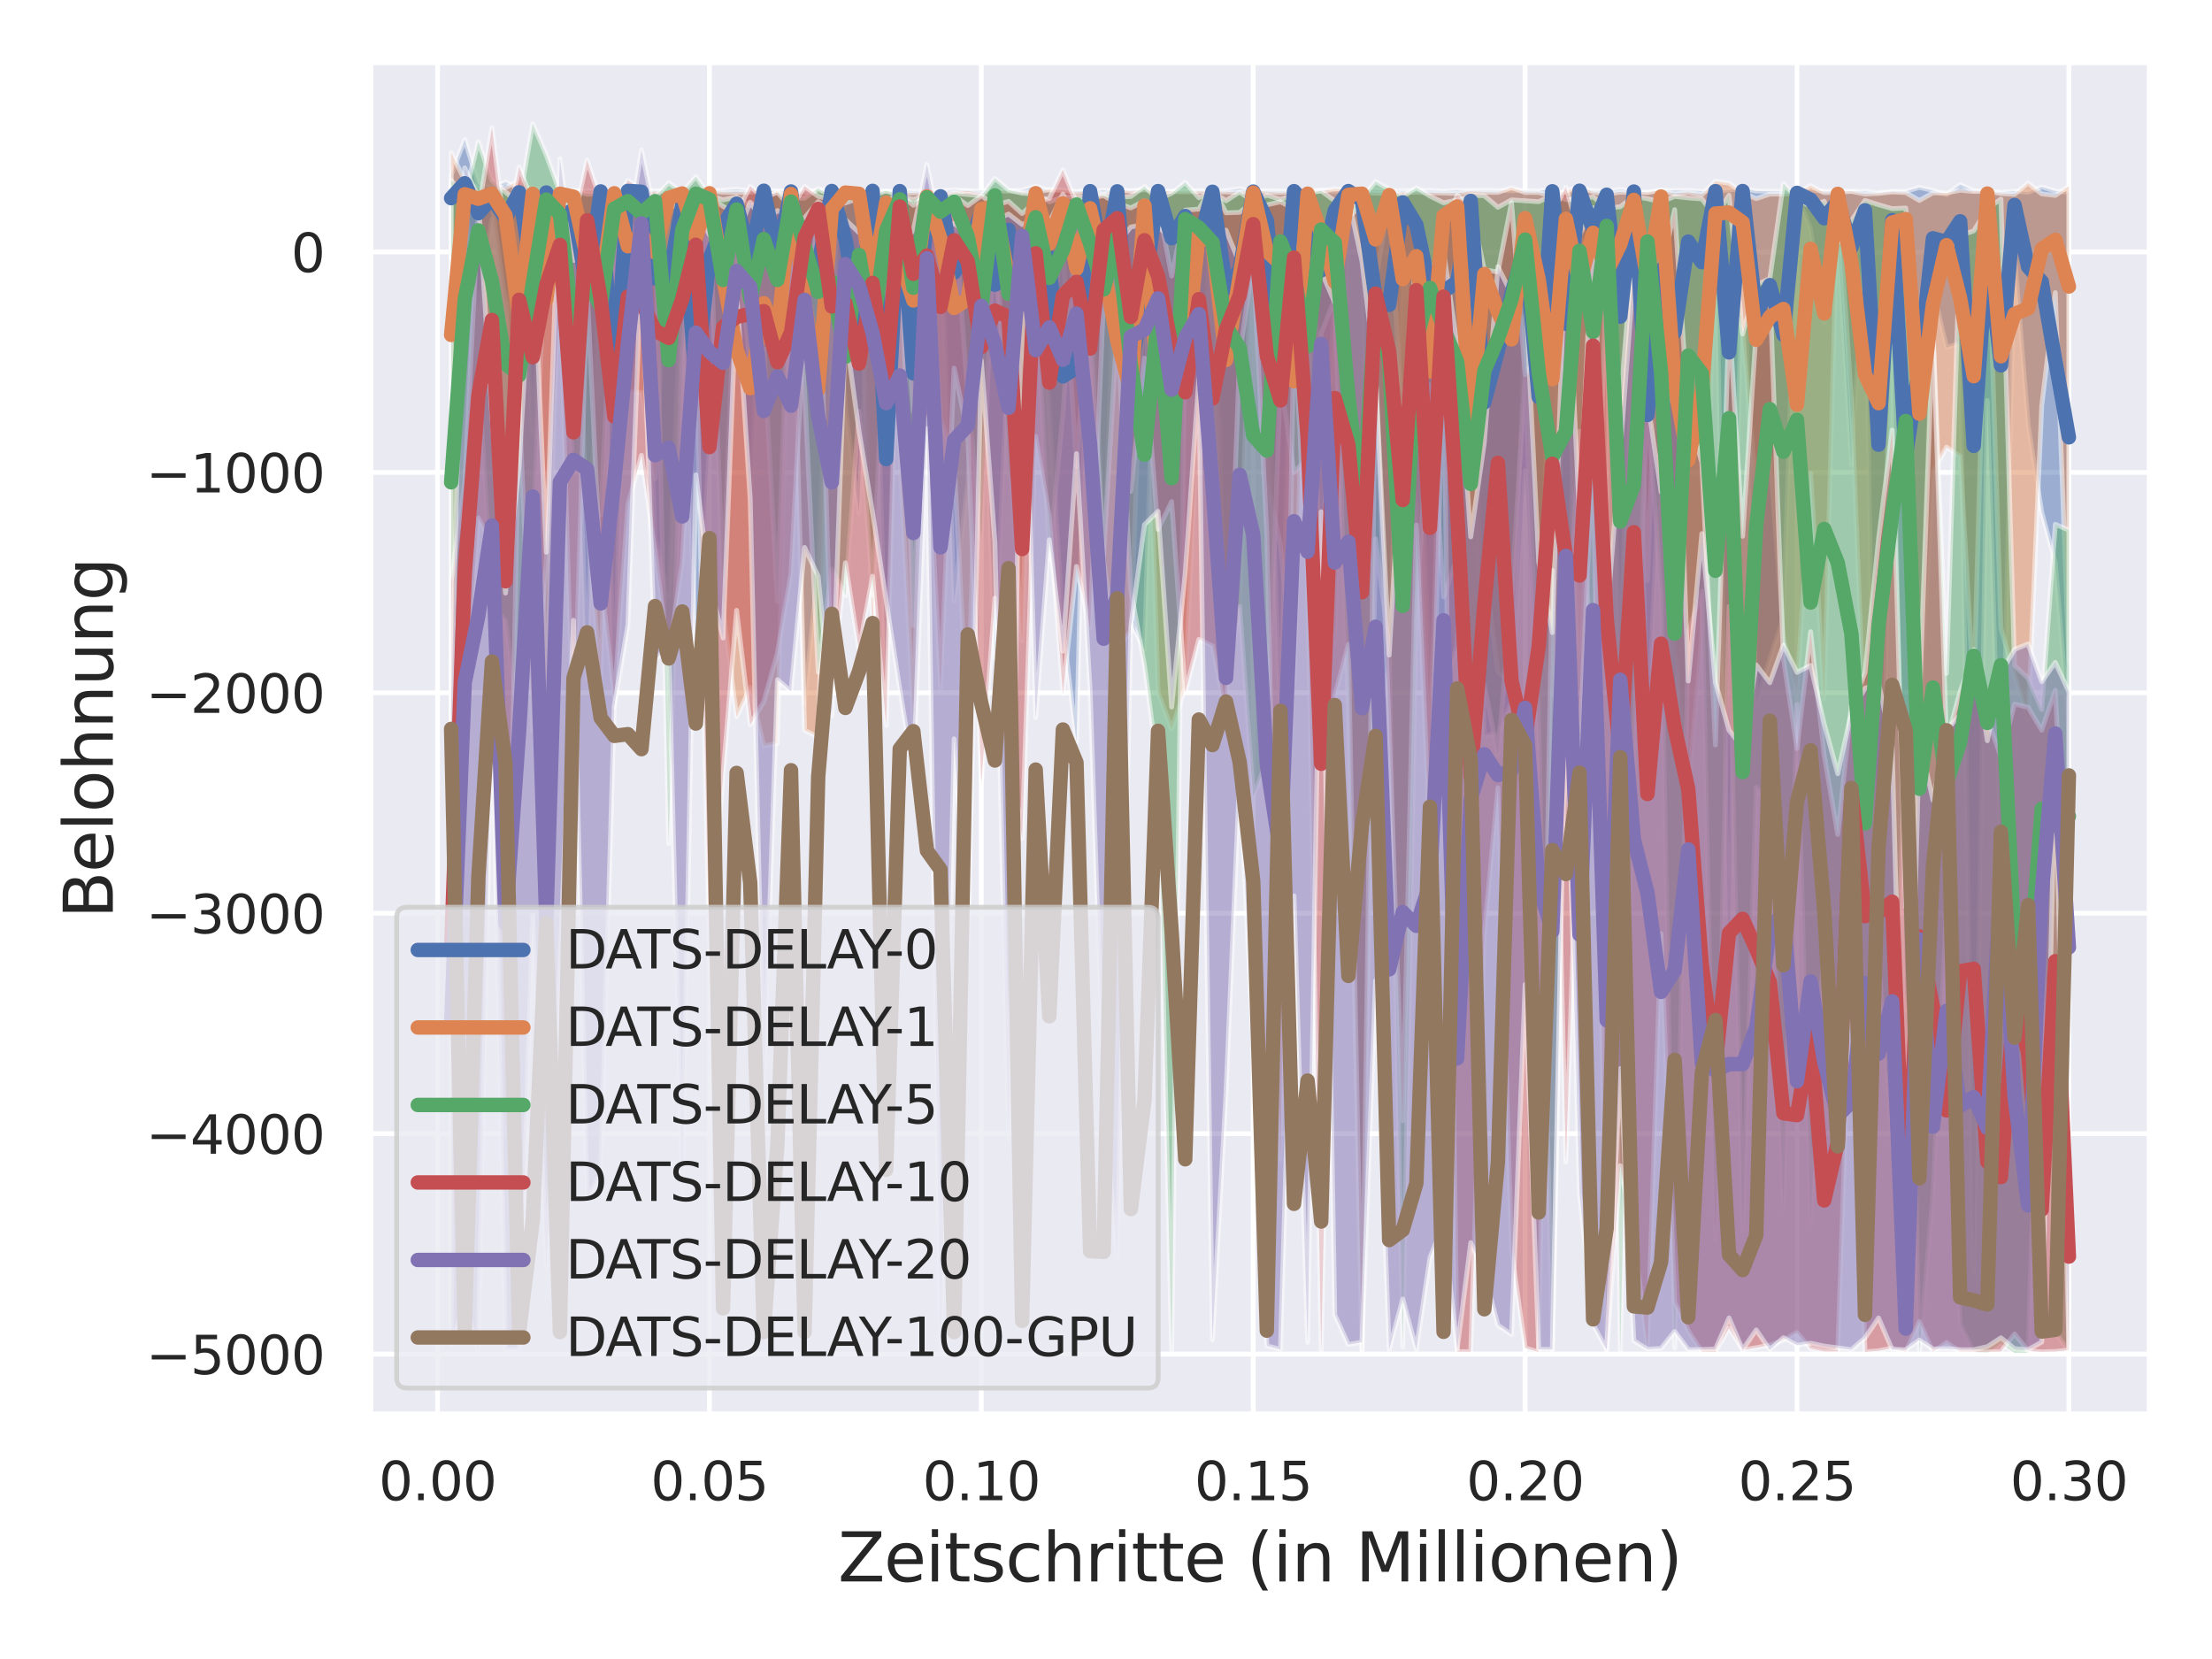 <?xml version="1.0" encoding="utf-8" standalone="no"?>
<!DOCTYPE svg PUBLIC "-//W3C//DTD SVG 1.1//EN"
  "http://www.w3.org/Graphics/SVG/1.1/DTD/svg11.dtd">
<svg xmlns:xlink="http://www.w3.org/1999/xlink" width="460.8pt" height="345.6pt" viewBox="0 0 460.8 345.6" xmlns="http://www.w3.org/2000/svg" version="1.1">
 <defs>
  <style type="text/css">*{stroke-linejoin: round; stroke-linecap: butt}</style>
 </defs>
 <g id="figure_1">
  <g id="patch_1">
   <path d="M 0 345.6 
L 460.8 345.6 
L 460.8 0 
L 0 0 
z
" style="fill: #ffffff"/>
  </g>
  <g id="axes_1">
   <g id="patch_2">
    <path d="M 77.13 294.66 
L 447.84 294.66 
L 447.84 12.96 
L 77.13 12.96 
z
" style="fill: #eaeaf2"/>
   </g>
   <g id="matplotlib.axis_1">
    <g id="xtick_1">
     <g id="line2d_1">
      <path d="M 91.148 294.66 
L 91.148 12.96 
" clip-path="url(#p5637df0af4)" style="fill: none; stroke: #ffffff; stroke-linecap: round"/>
     </g>
     <g id="text_1">
      <!-- 0.00 -->
      <g style="fill: #262626" transform="translate(78.902 312.518)scale(0.11 -0.11)">
       <defs>
        <path id="DejaVuSans-30" d="M 2034 4250 
Q 1547 4250 1301 3770 
Q 1056 3291 1056 2328 
Q 1056 1369 1301 889 
Q 1547 409 2034 409 
Q 2525 409 2770 889 
Q 3016 1369 3016 2328 
Q 3016 3291 2770 3770 
Q 2525 4250 2034 4250 
z
M 2034 4750 
Q 2819 4750 3233 4129 
Q 3647 3509 3647 2328 
Q 3647 1150 3233 529 
Q 2819 -91 2034 -91 
Q 1250 -91 836 529 
Q 422 1150 422 2328 
Q 422 3509 836 4129 
Q 1250 4750 2034 4750 
z
" transform="scale(0.016)"/>
        <path id="DejaVuSans-2e" d="M 684 794 
L 1344 794 
L 1344 0 
L 684 0 
L 684 794 
z
" transform="scale(0.016)"/>
       </defs>
       <use xlink:href="#DejaVuSans-30"/>
       <use xlink:href="#DejaVuSans-2e" x="63.623"/>
       <use xlink:href="#DejaVuSans-30" x="95.41"/>
       <use xlink:href="#DejaVuSans-30" x="159.033"/>
      </g>
     </g>
    </g>
    <g id="xtick_2">
     <g id="line2d_2">
      <path d="M 147.789 294.66 
L 147.789 12.96 
" clip-path="url(#p5637df0af4)" style="fill: none; stroke: #ffffff; stroke-linecap: round"/>
     </g>
     <g id="text_2">
      <!-- 0.05 -->
      <g style="fill: #262626" transform="translate(135.543 312.518)scale(0.11 -0.11)">
       <defs>
        <path id="DejaVuSans-35" d="M 691 4666 
L 3169 4666 
L 3169 4134 
L 1269 4134 
L 1269 2991 
Q 1406 3038 1543 3061 
Q 1681 3084 1819 3084 
Q 2600 3084 3056 2656 
Q 3513 2228 3513 1497 
Q 3513 744 3044 326 
Q 2575 -91 1722 -91 
Q 1428 -91 1123 -41 
Q 819 9 494 109 
L 494 744 
Q 775 591 1075 516 
Q 1375 441 1709 441 
Q 2250 441 2565 725 
Q 2881 1009 2881 1497 
Q 2881 1984 2565 2268 
Q 2250 2553 1709 2553 
Q 1456 2553 1204 2497 
Q 953 2441 691 2322 
L 691 4666 
z
" transform="scale(0.016)"/>
       </defs>
       <use xlink:href="#DejaVuSans-30"/>
       <use xlink:href="#DejaVuSans-2e" x="63.623"/>
       <use xlink:href="#DejaVuSans-30" x="95.41"/>
       <use xlink:href="#DejaVuSans-35" x="159.033"/>
      </g>
     </g>
    </g>
    <g id="xtick_3">
     <g id="line2d_3">
      <path d="M 204.429 294.66 
L 204.429 12.96 
" clip-path="url(#p5637df0af4)" style="fill: none; stroke: #ffffff; stroke-linecap: round"/>
     </g>
     <g id="text_3">
      <!-- 0.10 -->
      <g style="fill: #262626" transform="translate(192.183 312.518)scale(0.11 -0.11)">
       <defs>
        <path id="DejaVuSans-31" d="M 794 531 
L 1825 531 
L 1825 4091 
L 703 3866 
L 703 4441 
L 1819 4666 
L 2450 4666 
L 2450 531 
L 3481 531 
L 3481 0 
L 794 0 
L 794 531 
z
" transform="scale(0.016)"/>
       </defs>
       <use xlink:href="#DejaVuSans-30"/>
       <use xlink:href="#DejaVuSans-2e" x="63.623"/>
       <use xlink:href="#DejaVuSans-31" x="95.41"/>
       <use xlink:href="#DejaVuSans-30" x="159.033"/>
      </g>
     </g>
    </g>
    <g id="xtick_4">
     <g id="line2d_4">
      <path d="M 261.069 294.66 
L 261.069 12.96 
" clip-path="url(#p5637df0af4)" style="fill: none; stroke: #ffffff; stroke-linecap: round"/>
     </g>
     <g id="text_4">
      <!-- 0.15 -->
      <g style="fill: #262626" transform="translate(248.823 312.518)scale(0.11 -0.11)">
       <use xlink:href="#DejaVuSans-30"/>
       <use xlink:href="#DejaVuSans-2e" x="63.623"/>
       <use xlink:href="#DejaVuSans-31" x="95.41"/>
       <use xlink:href="#DejaVuSans-35" x="159.033"/>
      </g>
     </g>
    </g>
    <g id="xtick_5">
     <g id="line2d_5">
      <path d="M 317.709 294.66 
L 317.709 12.96 
" clip-path="url(#p5637df0af4)" style="fill: none; stroke: #ffffff; stroke-linecap: round"/>
     </g>
     <g id="text_5">
      <!-- 0.20 -->
      <g style="fill: #262626" transform="translate(305.463 312.518)scale(0.11 -0.11)">
       <defs>
        <path id="DejaVuSans-32" d="M 1228 531 
L 3431 531 
L 3431 0 
L 469 0 
L 469 531 
Q 828 903 1448 1529 
Q 2069 2156 2228 2338 
Q 2531 2678 2651 2914 
Q 2772 3150 2772 3378 
Q 2772 3750 2511 3984 
Q 2250 4219 1831 4219 
Q 1534 4219 1204 4116 
Q 875 4013 500 3803 
L 500 4441 
Q 881 4594 1212 4672 
Q 1544 4750 1819 4750 
Q 2544 4750 2975 4387 
Q 3406 4025 3406 3419 
Q 3406 3131 3298 2873 
Q 3191 2616 2906 2266 
Q 2828 2175 2409 1742 
Q 1991 1309 1228 531 
z
" transform="scale(0.016)"/>
       </defs>
       <use xlink:href="#DejaVuSans-30"/>
       <use xlink:href="#DejaVuSans-2e" x="63.623"/>
       <use xlink:href="#DejaVuSans-32" x="95.41"/>
       <use xlink:href="#DejaVuSans-30" x="159.033"/>
      </g>
     </g>
    </g>
    <g id="xtick_6">
     <g id="line2d_6">
      <path d="M 374.349 294.66 
L 374.349 12.96 
" clip-path="url(#p5637df0af4)" style="fill: none; stroke: #ffffff; stroke-linecap: round"/>
     </g>
     <g id="text_6">
      <!-- 0.25 -->
      <g style="fill: #262626" transform="translate(362.103 312.518)scale(0.11 -0.11)">
       <use xlink:href="#DejaVuSans-30"/>
       <use xlink:href="#DejaVuSans-2e" x="63.623"/>
       <use xlink:href="#DejaVuSans-32" x="95.41"/>
       <use xlink:href="#DejaVuSans-35" x="159.033"/>
      </g>
     </g>
    </g>
    <g id="xtick_7">
     <g id="line2d_7">
      <path d="M 430.99 294.66 
L 430.99 12.96 
" clip-path="url(#p5637df0af4)" style="fill: none; stroke: #ffffff; stroke-linecap: round"/>
     </g>
     <g id="text_7">
      <!-- 0.30 -->
      <g style="fill: #262626" transform="translate(418.743 312.518)scale(0.11 -0.11)">
       <defs>
        <path id="DejaVuSans-33" d="M 2597 2516 
Q 3050 2419 3304 2112 
Q 3559 1806 3559 1356 
Q 3559 666 3084 287 
Q 2609 -91 1734 -91 
Q 1441 -91 1130 -33 
Q 819 25 488 141 
L 488 750 
Q 750 597 1062 519 
Q 1375 441 1716 441 
Q 2309 441 2620 675 
Q 2931 909 2931 1356 
Q 2931 1769 2642 2001 
Q 2353 2234 1838 2234 
L 1294 2234 
L 1294 2753 
L 1863 2753 
Q 2328 2753 2575 2939 
Q 2822 3125 2822 3475 
Q 2822 3834 2567 4026 
Q 2313 4219 1838 4219 
Q 1578 4219 1281 4162 
Q 984 4106 628 3988 
L 628 4550 
Q 988 4650 1302 4700 
Q 1616 4750 1894 4750 
Q 2613 4750 3031 4423 
Q 3450 4097 3450 3541 
Q 3450 3153 3228 2886 
Q 3006 2619 2597 2516 
z
" transform="scale(0.016)"/>
       </defs>
       <use xlink:href="#DejaVuSans-30"/>
       <use xlink:href="#DejaVuSans-2e" x="63.623"/>
       <use xlink:href="#DejaVuSans-33" x="95.41"/>
       <use xlink:href="#DejaVuSans-30" x="159.033"/>
      </g>
     </g>
    </g>
    <g id="text_8">
     <!-- Zeitschritte (in Millionen) -->
     <g style="fill: #262626" transform="translate(174.57 329.444)scale(0.14 -0.14)">
      <defs>
       <path id="DejaVuSans-5a" d="M 359 4666 
L 4025 4666 
L 4025 4184 
L 1075 531 
L 4097 531 
L 4097 0 
L 288 0 
L 288 481 
L 3238 4134 
L 359 4134 
L 359 4666 
z
" transform="scale(0.016)"/>
       <path id="DejaVuSans-65" d="M 3597 1894 
L 3597 1613 
L 953 1613 
Q 991 1019 1311 708 
Q 1631 397 2203 397 
Q 2534 397 2845 478 
Q 3156 559 3463 722 
L 3463 178 
Q 3153 47 2828 -22 
Q 2503 -91 2169 -91 
Q 1331 -91 842 396 
Q 353 884 353 1716 
Q 353 2575 817 3079 
Q 1281 3584 2069 3584 
Q 2775 3584 3186 3129 
Q 3597 2675 3597 1894 
z
M 3022 2063 
Q 3016 2534 2758 2815 
Q 2500 3097 2075 3097 
Q 1594 3097 1305 2825 
Q 1016 2553 972 2059 
L 3022 2063 
z
" transform="scale(0.016)"/>
       <path id="DejaVuSans-69" d="M 603 3500 
L 1178 3500 
L 1178 0 
L 603 0 
L 603 3500 
z
M 603 4863 
L 1178 4863 
L 1178 4134 
L 603 4134 
L 603 4863 
z
" transform="scale(0.016)"/>
       <path id="DejaVuSans-74" d="M 1172 4494 
L 1172 3500 
L 2356 3500 
L 2356 3053 
L 1172 3053 
L 1172 1153 
Q 1172 725 1289 603 
Q 1406 481 1766 481 
L 2356 481 
L 2356 0 
L 1766 0 
Q 1100 0 847 248 
Q 594 497 594 1153 
L 594 3053 
L 172 3053 
L 172 3500 
L 594 3500 
L 594 4494 
L 1172 4494 
z
" transform="scale(0.016)"/>
       <path id="DejaVuSans-73" d="M 2834 3397 
L 2834 2853 
Q 2591 2978 2328 3040 
Q 2066 3103 1784 3103 
Q 1356 3103 1142 2972 
Q 928 2841 928 2578 
Q 928 2378 1081 2264 
Q 1234 2150 1697 2047 
L 1894 2003 
Q 2506 1872 2764 1633 
Q 3022 1394 3022 966 
Q 3022 478 2636 193 
Q 2250 -91 1575 -91 
Q 1294 -91 989 -36 
Q 684 19 347 128 
L 347 722 
Q 666 556 975 473 
Q 1284 391 1588 391 
Q 1994 391 2212 530 
Q 2431 669 2431 922 
Q 2431 1156 2273 1281 
Q 2116 1406 1581 1522 
L 1381 1569 
Q 847 1681 609 1914 
Q 372 2147 372 2553 
Q 372 3047 722 3315 
Q 1072 3584 1716 3584 
Q 2034 3584 2315 3537 
Q 2597 3491 2834 3397 
z
" transform="scale(0.016)"/>
       <path id="DejaVuSans-63" d="M 3122 3366 
L 3122 2828 
Q 2878 2963 2633 3030 
Q 2388 3097 2138 3097 
Q 1578 3097 1268 2742 
Q 959 2388 959 1747 
Q 959 1106 1268 751 
Q 1578 397 2138 397 
Q 2388 397 2633 464 
Q 2878 531 3122 666 
L 3122 134 
Q 2881 22 2623 -34 
Q 2366 -91 2075 -91 
Q 1284 -91 818 406 
Q 353 903 353 1747 
Q 353 2603 823 3093 
Q 1294 3584 2113 3584 
Q 2378 3584 2631 3529 
Q 2884 3475 3122 3366 
z
" transform="scale(0.016)"/>
       <path id="DejaVuSans-68" d="M 3513 2113 
L 3513 0 
L 2938 0 
L 2938 2094 
Q 2938 2591 2744 2837 
Q 2550 3084 2163 3084 
Q 1697 3084 1428 2787 
Q 1159 2491 1159 1978 
L 1159 0 
L 581 0 
L 581 4863 
L 1159 4863 
L 1159 2956 
Q 1366 3272 1645 3428 
Q 1925 3584 2291 3584 
Q 2894 3584 3203 3211 
Q 3513 2838 3513 2113 
z
" transform="scale(0.016)"/>
       <path id="DejaVuSans-72" d="M 2631 2963 
Q 2534 3019 2420 3045 
Q 2306 3072 2169 3072 
Q 1681 3072 1420 2755 
Q 1159 2438 1159 1844 
L 1159 0 
L 581 0 
L 581 3500 
L 1159 3500 
L 1159 2956 
Q 1341 3275 1631 3429 
Q 1922 3584 2338 3584 
Q 2397 3584 2469 3576 
Q 2541 3569 2628 3553 
L 2631 2963 
z
" transform="scale(0.016)"/>
       <path id="DejaVuSans-20" transform="scale(0.016)"/>
       <path id="DejaVuSans-28" d="M 1984 4856 
Q 1566 4138 1362 3434 
Q 1159 2731 1159 2009 
Q 1159 1288 1364 580 
Q 1569 -128 1984 -844 
L 1484 -844 
Q 1016 -109 783 600 
Q 550 1309 550 2009 
Q 550 2706 781 3412 
Q 1013 4119 1484 4856 
L 1984 4856 
z
" transform="scale(0.016)"/>
       <path id="DejaVuSans-6e" d="M 3513 2113 
L 3513 0 
L 2938 0 
L 2938 2094 
Q 2938 2591 2744 2837 
Q 2550 3084 2163 3084 
Q 1697 3084 1428 2787 
Q 1159 2491 1159 1978 
L 1159 0 
L 581 0 
L 581 3500 
L 1159 3500 
L 1159 2956 
Q 1366 3272 1645 3428 
Q 1925 3584 2291 3584 
Q 2894 3584 3203 3211 
Q 3513 2838 3513 2113 
z
" transform="scale(0.016)"/>
       <path id="DejaVuSans-4d" d="M 628 4666 
L 1569 4666 
L 2759 1491 
L 3956 4666 
L 4897 4666 
L 4897 0 
L 4281 0 
L 4281 4097 
L 3078 897 
L 2444 897 
L 1241 4097 
L 1241 0 
L 628 0 
L 628 4666 
z
" transform="scale(0.016)"/>
       <path id="DejaVuSans-6c" d="M 603 4863 
L 1178 4863 
L 1178 0 
L 603 0 
L 603 4863 
z
" transform="scale(0.016)"/>
       <path id="DejaVuSans-6f" d="M 1959 3097 
Q 1497 3097 1228 2736 
Q 959 2375 959 1747 
Q 959 1119 1226 758 
Q 1494 397 1959 397 
Q 2419 397 2687 759 
Q 2956 1122 2956 1747 
Q 2956 2369 2687 2733 
Q 2419 3097 1959 3097 
z
M 1959 3584 
Q 2709 3584 3137 3096 
Q 3566 2609 3566 1747 
Q 3566 888 3137 398 
Q 2709 -91 1959 -91 
Q 1206 -91 779 398 
Q 353 888 353 1747 
Q 353 2609 779 3096 
Q 1206 3584 1959 3584 
z
" transform="scale(0.016)"/>
       <path id="DejaVuSans-29" d="M 513 4856 
L 1013 4856 
Q 1481 4119 1714 3412 
Q 1947 2706 1947 2009 
Q 1947 1309 1714 600 
Q 1481 -109 1013 -844 
L 513 -844 
Q 928 -128 1133 580 
Q 1338 1288 1338 2009 
Q 1338 2731 1133 3434 
Q 928 4138 513 4856 
z
" transform="scale(0.016)"/>
      </defs>
      <use xlink:href="#DejaVuSans-5a"/>
      <use xlink:href="#DejaVuSans-65" x="68.506"/>
      <use xlink:href="#DejaVuSans-69" x="130.029"/>
      <use xlink:href="#DejaVuSans-74" x="157.812"/>
      <use xlink:href="#DejaVuSans-73" x="197.021"/>
      <use xlink:href="#DejaVuSans-63" x="249.121"/>
      <use xlink:href="#DejaVuSans-68" x="304.102"/>
      <use xlink:href="#DejaVuSans-72" x="367.48"/>
      <use xlink:href="#DejaVuSans-69" x="408.594"/>
      <use xlink:href="#DejaVuSans-74" x="436.377"/>
      <use xlink:href="#DejaVuSans-74" x="475.586"/>
      <use xlink:href="#DejaVuSans-65" x="514.795"/>
      <use xlink:href="#DejaVuSans-20" x="576.318"/>
      <use xlink:href="#DejaVuSans-28" x="608.105"/>
      <use xlink:href="#DejaVuSans-69" x="647.119"/>
      <use xlink:href="#DejaVuSans-6e" x="674.902"/>
      <use xlink:href="#DejaVuSans-20" x="738.281"/>
      <use xlink:href="#DejaVuSans-4d" x="770.068"/>
      <use xlink:href="#DejaVuSans-69" x="856.348"/>
      <use xlink:href="#DejaVuSans-6c" x="884.131"/>
      <use xlink:href="#DejaVuSans-6c" x="911.914"/>
      <use xlink:href="#DejaVuSans-69" x="939.697"/>
      <use xlink:href="#DejaVuSans-6f" x="967.48"/>
      <use xlink:href="#DejaVuSans-6e" x="1028.662"/>
      <use xlink:href="#DejaVuSans-65" x="1092.041"/>
      <use xlink:href="#DejaVuSans-6e" x="1153.564"/>
      <use xlink:href="#DejaVuSans-29" x="1216.943"/>
     </g>
    </g>
   </g>
   <g id="matplotlib.axis_2">
    <g id="ytick_1">
     <g id="line2d_8">
      <path d="M 77.13 282.085 
L 447.84 282.085 
" clip-path="url(#p5637df0af4)" style="fill: none; stroke: #ffffff; stroke-linecap: round"/>
     </g>
     <g id="text_9">
      <!-- −5000 -->
      <g style="fill: #262626" transform="translate(30.417 286.264)scale(0.11 -0.11)">
       <defs>
        <path id="DejaVuSans-2212" d="M 678 2272 
L 4684 2272 
L 4684 1741 
L 678 1741 
L 678 2272 
z
" transform="scale(0.016)"/>
       </defs>
       <use xlink:href="#DejaVuSans-2212"/>
       <use xlink:href="#DejaVuSans-35" x="83.789"/>
       <use xlink:href="#DejaVuSans-30" x="147.412"/>
       <use xlink:href="#DejaVuSans-30" x="211.035"/>
       <use xlink:href="#DejaVuSans-30" x="274.658"/>
      </g>
     </g>
    </g>
    <g id="ytick_2">
     <g id="line2d_9">
      <path d="M 77.13 236.165 
L 447.84 236.165 
" clip-path="url(#p5637df0af4)" style="fill: none; stroke: #ffffff; stroke-linecap: round"/>
     </g>
     <g id="text_10">
      <!-- −4000 -->
      <g style="fill: #262626" transform="translate(30.417 240.344)scale(0.11 -0.11)">
       <defs>
        <path id="DejaVuSans-34" d="M 2419 4116 
L 825 1625 
L 2419 1625 
L 2419 4116 
z
M 2253 4666 
L 3047 4666 
L 3047 1625 
L 3713 1625 
L 3713 1100 
L 3047 1100 
L 3047 0 
L 2419 0 
L 2419 1100 
L 313 1100 
L 313 1709 
L 2253 4666 
z
" transform="scale(0.016)"/>
       </defs>
       <use xlink:href="#DejaVuSans-2212"/>
       <use xlink:href="#DejaVuSans-34" x="83.789"/>
       <use xlink:href="#DejaVuSans-30" x="147.412"/>
       <use xlink:href="#DejaVuSans-30" x="211.035"/>
       <use xlink:href="#DejaVuSans-30" x="274.658"/>
      </g>
     </g>
    </g>
    <g id="ytick_3">
     <g id="line2d_10">
      <path d="M 77.13 190.245 
L 447.84 190.245 
" clip-path="url(#p5637df0af4)" style="fill: none; stroke: #ffffff; stroke-linecap: round"/>
     </g>
     <g id="text_11">
      <!-- −3000 -->
      <g style="fill: #262626" transform="translate(30.417 194.424)scale(0.11 -0.11)">
       <use xlink:href="#DejaVuSans-2212"/>
       <use xlink:href="#DejaVuSans-33" x="83.789"/>
       <use xlink:href="#DejaVuSans-30" x="147.412"/>
       <use xlink:href="#DejaVuSans-30" x="211.035"/>
       <use xlink:href="#DejaVuSans-30" x="274.658"/>
      </g>
     </g>
    </g>
    <g id="ytick_4">
     <g id="line2d_11">
      <path d="M 77.13 144.325 
L 447.84 144.325 
" clip-path="url(#p5637df0af4)" style="fill: none; stroke: #ffffff; stroke-linecap: round"/>
     </g>
     <g id="text_12">
      <!-- −2000 -->
      <g style="fill: #262626" transform="translate(30.417 148.504)scale(0.11 -0.11)">
       <use xlink:href="#DejaVuSans-2212"/>
       <use xlink:href="#DejaVuSans-32" x="83.789"/>
       <use xlink:href="#DejaVuSans-30" x="147.412"/>
       <use xlink:href="#DejaVuSans-30" x="211.035"/>
       <use xlink:href="#DejaVuSans-30" x="274.658"/>
      </g>
     </g>
    </g>
    <g id="ytick_5">
     <g id="line2d_12">
      <path d="M 77.13 98.405 
L 447.84 98.405 
" clip-path="url(#p5637df0af4)" style="fill: none; stroke: #ffffff; stroke-linecap: round"/>
     </g>
     <g id="text_13">
      <!-- −1000 -->
      <g style="fill: #262626" transform="translate(30.417 102.584)scale(0.11 -0.11)">
       <use xlink:href="#DejaVuSans-2212"/>
       <use xlink:href="#DejaVuSans-31" x="83.789"/>
       <use xlink:href="#DejaVuSans-30" x="147.412"/>
       <use xlink:href="#DejaVuSans-30" x="211.035"/>
       <use xlink:href="#DejaVuSans-30" x="274.658"/>
      </g>
     </g>
    </g>
    <g id="ytick_6">
     <g id="line2d_13">
      <path d="M 77.13 52.484 
L 447.84 52.484 
" clip-path="url(#p5637df0af4)" style="fill: none; stroke: #ffffff; stroke-linecap: round"/>
     </g>
     <g id="text_14">
      <!-- 0 -->
      <g style="fill: #262626" transform="translate(60.631 56.664)scale(0.11 -0.11)">
       <use xlink:href="#DejaVuSans-30"/>
      </g>
     </g>
    </g>
    <g id="text_15">
     <!-- Belohnung -->
     <g style="fill: #262626" transform="translate(23.506 191.337)rotate(-90)scale(0.14 -0.14)">
      <defs>
       <path id="DejaVuSans-42" d="M 1259 2228 
L 1259 519 
L 2272 519 
Q 2781 519 3026 730 
Q 3272 941 3272 1375 
Q 3272 1813 3026 2020 
Q 2781 2228 2272 2228 
L 1259 2228 
z
M 1259 4147 
L 1259 2741 
L 2194 2741 
Q 2656 2741 2882 2914 
Q 3109 3088 3109 3444 
Q 3109 3797 2882 3972 
Q 2656 4147 2194 4147 
L 1259 4147 
z
M 628 4666 
L 2241 4666 
Q 2963 4666 3353 4366 
Q 3744 4066 3744 3513 
Q 3744 3084 3544 2831 
Q 3344 2578 2956 2516 
Q 3422 2416 3680 2098 
Q 3938 1781 3938 1306 
Q 3938 681 3513 340 
Q 3088 0 2303 0 
L 628 0 
L 628 4666 
z
" transform="scale(0.016)"/>
       <path id="DejaVuSans-75" d="M 544 1381 
L 544 3500 
L 1119 3500 
L 1119 1403 
Q 1119 906 1312 657 
Q 1506 409 1894 409 
Q 2359 409 2629 706 
Q 2900 1003 2900 1516 
L 2900 3500 
L 3475 3500 
L 3475 0 
L 2900 0 
L 2900 538 
Q 2691 219 2414 64 
Q 2138 -91 1772 -91 
Q 1169 -91 856 284 
Q 544 659 544 1381 
z
M 1991 3584 
L 1991 3584 
z
" transform="scale(0.016)"/>
       <path id="DejaVuSans-67" d="M 2906 1791 
Q 2906 2416 2648 2759 
Q 2391 3103 1925 3103 
Q 1463 3103 1205 2759 
Q 947 2416 947 1791 
Q 947 1169 1205 825 
Q 1463 481 1925 481 
Q 2391 481 2648 825 
Q 2906 1169 2906 1791 
z
M 3481 434 
Q 3481 -459 3084 -895 
Q 2688 -1331 1869 -1331 
Q 1566 -1331 1297 -1286 
Q 1028 -1241 775 -1147 
L 775 -588 
Q 1028 -725 1275 -790 
Q 1522 -856 1778 -856 
Q 2344 -856 2625 -561 
Q 2906 -266 2906 331 
L 2906 616 
Q 2728 306 2450 153 
Q 2172 0 1784 0 
Q 1141 0 747 490 
Q 353 981 353 1791 
Q 353 2603 747 3093 
Q 1141 3584 1784 3584 
Q 2172 3584 2450 3431 
Q 2728 3278 2906 2969 
L 2906 3500 
L 3481 3500 
L 3481 434 
z
" transform="scale(0.016)"/>
      </defs>
      <use xlink:href="#DejaVuSans-42"/>
      <use xlink:href="#DejaVuSans-65" x="68.604"/>
      <use xlink:href="#DejaVuSans-6c" x="130.127"/>
      <use xlink:href="#DejaVuSans-6f" x="157.91"/>
      <use xlink:href="#DejaVuSans-68" x="219.092"/>
      <use xlink:href="#DejaVuSans-6e" x="282.471"/>
      <use xlink:href="#DejaVuSans-75" x="345.85"/>
      <use xlink:href="#DejaVuSans-6e" x="409.229"/>
      <use xlink:href="#DejaVuSans-67" x="472.607"/>
     </g>
    </g>
   </g>
   <g id="PolyCollection_1">
    <defs>
     <path id="m618df4eff7" d="M 93.98 -292.013 
L 93.98 -309.065 
L 96.812 -316.544 
L 99.644 -307.197 
L 102.476 -306.36 
L 105.308 -307.69 
L 108.141 -306.245 
L 110.973 -306.489 
L 113.805 -305.671 
L 116.637 -305.866 
L 119.469 -305.817 
L 122.301 -305.934 
L 125.133 -305.988 
L 127.965 -305.556 
L 130.797 -306.163 
L 133.629 -305.99 
L 136.461 -305.871 
L 139.293 -305.887 
L 142.125 -305.824 
L 144.957 -305.819 
L 147.789 -305.883 
L 150.621 -305.978 
L 153.453 -306.178 
L 156.285 -305.85 
L 159.117 -305.95 
L 161.949 -305.855 
L 164.781 -305.886 
L 167.613 -305.846 
L 170.445 -305.849 
L 173.277 -306.543 
L 176.109 -305.911 
L 178.941 -305.826 
L 181.773 -305.924 
L 184.605 -305.703 
L 187.437 -305.961 
L 190.269 -305.8 
L 193.101 -305.898 
L 195.933 -305.815 
L 198.765 -306.071 
L 201.597 -305.867 
L 204.429 -305.876 
L 207.261 -305.863 
L 210.093 -305.861 
L 212.925 -306.003 
L 215.757 -306.834 
L 218.589 -305.876 
L 221.421 -305.965 
L 224.253 -305.78 
L 227.085 -305.814 
L 229.917 -305.929 
L 232.749 -305.818 
L 235.581 -305.902 
L 238.413 -306.069 
L 241.245 -305.879 
L 244.077 -305.755 
L 246.909 -305.875 
L 249.741 -305.898 
L 252.573 -305.783 
L 255.405 -305.926 
L 258.237 -306.29 
L 261.069 -305.79 
L 263.901 -305.893 
L 266.733 -305.834 
L 269.565 -305.84 
L 272.397 -305.784 
L 275.229 -306.045 
L 278.061 -305.739 
L 280.893 -306.075 
L 283.725 -305.926 
L 286.557 -306.024 
L 289.389 -305.842 
L 292.221 -305.902 
L 295.053 -305.937 
L 297.885 -305.959 
L 300.717 -305.811 
L 303.549 -305.944 
L 306.381 -305.899 
L 309.213 -305.974 
L 312.045 -305.907 
L 314.877 -305.897 
L 317.709 -305.912 
L 320.541 -305.849 
L 323.373 -306.188 
L 326.205 -305.211 
L 329.037 -306.401 
L 331.869 -305.912 
L 334.701 -305.789 
L 337.533 -306.128 
L 340.365 -305.835 
L 343.197 -305.521 
L 346.029 -305.988 
L 348.861 -305.911 
L 351.693 -305.949 
L 354.525 -305.763 
L 357.357 -305.851 
L 360.189 -306.011 
L 363.021 -306.317 
L 365.853 -305.812 
L 368.685 -305.755 
L 371.517 -305.714 
L 374.349 -305.872 
L 377.181 -305.939 
L 380.013 -305.766 
L 382.845 -305.83 
L 385.677 -305.773 
L 388.509 -305.766 
L 391.341 -305.449 
L 394.173 -305.773 
L 397.005 -305.734 
L 399.837 -306.572 
L 402.669 -305.924 
L 405.501 -305.088 
L 408.333 -307.158 
L 411.165 -305.895 
L 413.997 -305.757 
L 416.829 -305.568 
L 419.662 -305.787 
L 422.494 -305.568 
L 425.326 -306.66 
L 428.158 -305.806 
L 430.99 -305.535 
L 430.99 -193.167 
L 430.99 -193.167 
L 428.158 -228.425 
L 425.326 -238.849 
L 422.494 -257.109 
L 419.662 -292.352 
L 416.829 -166.969 
L 413.997 -262.17 
L 411.165 -80.322 
L 408.333 -274.124 
L 405.501 -273.184 
L 402.669 -285.316 
L 399.837 -195.631 
L 397.005 -135.081 
L 394.173 -276.094 
L 391.341 -122.449 
L 388.509 -295.78 
L 385.677 -248.846 
L 382.845 -296.639 
L 380.013 -278.386 
L 377.181 -297.884 
L 374.349 -305.053 
L 371.517 -217.003 
L 368.685 -208.306 
L 365.853 -198.875 
L 363.021 -305.583 
L 360.189 -138.676 
L 357.357 -305.654 
L 354.525 -268.643 
L 351.693 -253.244 
L 348.861 -190.984 
L 346.029 -254.368 
L 343.197 -192.017 
L 340.365 -305.366 
L 337.533 -204.378 
L 334.701 -302.338 
L 331.869 -267.173 
L 329.037 -305.688 
L 326.205 -190.519 
L 323.373 -305.388 
L 320.541 -189.87 
L 317.709 -247.608 
L 314.877 -199.422 
L 312.045 -192.761 
L 309.213 -192.382 
L 306.381 -296.159 
L 303.549 -211.11 
L 300.717 -202.021 
L 297.885 -203.363 
L 295.053 -271.175 
L 292.221 -294.363 
L 289.389 -206.522 
L 286.557 -194.155 
L 283.725 -295.966 
L 280.893 -305.553 
L 278.061 -285.959 
L 275.229 -223.135 
L 272.397 -290.672 
L 269.565 -305.691 
L 266.733 -194.579 
L 263.901 -275.557 
L 261.069 -305.542 
L 258.237 -223.53 
L 255.405 -204.331 
L 252.573 -305.471 
L 249.741 -250.32 
L 246.909 -279.75 
L 244.077 -257.852 
L 241.245 -305.619 
L 238.413 -210.232 
L 235.581 -215.931 
L 232.749 -305.652 
L 229.917 -227.227 
L 227.085 -305.696 
L 224.253 -191.037 
L 221.421 -215.201 
L 218.589 -260.755 
L 215.757 -299.222 
L 212.925 -244.922 
L 210.093 -273.887 
L 207.261 -208.453 
L 204.429 -285.176 
L 201.597 -244.745 
L 198.765 -220.328 
L 195.933 -300.661 
L 193.101 -279.887 
L 190.269 -208.414 
L 187.437 -305.578 
L 184.605 -201.674 
L 181.773 -305.735 
L 178.941 -238.722 
L 176.109 -260.706 
L 173.277 -305.423 
L 170.445 -227.436 
L 167.613 -199.091 
L 164.781 -305.617 
L 161.949 -271.744 
L 159.117 -305.794 
L 156.285 -236.277 
L 153.453 -292.371 
L 150.621 -270.019 
L 147.789 -252.894 
L 144.957 -204.704 
L 142.125 -291.634 
L 139.293 -221.51 
L 136.461 -233.422 
L 133.629 -305.117 
L 130.797 -305.581 
L 127.965 -198.237 
L 125.133 -305.544 
L 122.301 -204.09 
L 119.469 -290.187 
L 116.637 -279.267 
L 113.805 -305.273 
L 110.973 -255.691 
L 108.141 -304.83 
L 105.308 -277.715 
L 102.476 -299.967 
L 99.644 -280.527 
L 96.812 -303.822 
L 93.98 -292.013 
z
" style="stroke: #ffffff; stroke-opacity: 0.5"/>
    </defs>
    <g clip-path="url(#p5637df0af4)">
     <use xlink:href="#m618df4eff7" x="0" y="345.6" style="fill: #4c72b0; fill-opacity: 0.5; stroke: #ffffff; stroke-opacity: 0.5"/>
    </g>
   </g>
   <g id="PolyCollection_2">
    <defs>
     <path id="mf42d0fde57" d="M 93.98 -163.431 
L 93.98 -313.841 
L 96.812 -308.028 
L 99.644 -306.218 
L 102.476 -306.783 
L 105.308 -306.491 
L 108.141 -308.02 
L 110.973 -305.488 
L 113.805 -305.886 
L 116.637 -305.919 
L 119.469 -305.723 
L 122.301 -305.764 
L 125.133 -305.764 
L 127.965 -305.665 
L 130.797 -305.599 
L 133.629 -305.612 
L 136.461 -305.672 
L 139.293 -305.687 
L 142.125 -305.51 
L 144.957 -305.4 
L 147.789 -305.777 
L 150.621 -305.586 
L 153.453 -305.542 
L 156.285 -305.572 
L 159.117 -305.787 
L 161.949 -305.761 
L 164.781 -305.498 
L 167.613 -305.551 
L 170.445 -305.84 
L 173.277 -305.496 
L 176.109 -305.527 
L 178.941 -305.59 
L 181.773 -305.696 
L 184.605 -305.715 
L 187.437 -305.346 
L 190.269 -305.438 
L 193.101 -305.423 
L 195.933 -305.551 
L 198.765 -305.572 
L 201.597 -305.847 
L 204.429 -305.263 
L 207.261 -305.893 
L 210.093 -305.78 
L 212.925 -305.584 
L 215.757 -305.602 
L 218.589 -306.113 
L 221.421 -306.044 
L 224.253 -305.52 
L 227.085 -305.862 
L 229.917 -305.138 
L 232.749 -306.261 
L 235.581 -305.718 
L 238.413 -306.111 
L 241.245 -305.658 
L 244.077 -305.697 
L 246.909 -305.648 
L 249.741 -305.723 
L 252.573 -305.59 
L 255.405 -305.625 
L 258.237 -305.521 
L 261.069 -306.018 
L 263.901 -305.591 
L 266.733 -305.49 
L 269.565 -305.685 
L 272.397 -305.827 
L 275.229 -305.777 
L 278.061 -306.258 
L 280.893 -306.067 
L 283.725 -305.53 
L 286.557 -305.374 
L 289.389 -305.344 
L 292.221 -305.496 
L 295.053 -305.561 
L 297.885 -305.447 
L 300.717 -305.4 
L 303.549 -305.321 
L 306.381 -305.745 
L 309.213 -305.544 
L 312.045 -305.515 
L 314.877 -306.509 
L 317.709 -305.519 
L 320.541 -305.499 
L 323.373 -304.702 
L 326.205 -305.8 
L 329.037 -306.759 
L 331.869 -305.584 
L 334.701 -305.196 
L 337.533 -305.57 
L 340.365 -305.523 
L 343.197 -305.513 
L 346.029 -305.996 
L 348.861 -305.171 
L 351.693 -305.526 
L 354.525 -305.045 
L 357.357 -307.851 
L 360.189 -307.434 
L 363.021 -305.489 
L 365.853 -304.213 
L 368.685 -305.166 
L 371.517 -305.169 
L 374.349 -305.378 
L 377.181 -306.933 
L 380.013 -305.453 
L 382.845 -305.544 
L 385.677 -305.738 
L 388.509 -305.173 
L 391.341 -305.303 
L 394.173 -305.608 
L 397.005 -305.488 
L 399.837 -303.838 
L 402.669 -305.421 
L 405.501 -305.414 
L 408.333 -305.975 
L 411.165 -305.715 
L 413.997 -305.791 
L 416.829 -305.277 
L 419.662 -305.115 
L 422.494 -307.476 
L 425.326 -305.216 
L 428.158 -304.897 
L 430.99 -306.834 
L 430.99 -208.011 
L 430.99 -208.011 
L 428.158 -284.642 
L 425.326 -261.054 
L 422.494 -195.689 
L 419.662 -204.84 
L 416.829 -214.71 
L 413.997 -304.566 
L 411.165 -201.038 
L 408.333 -250.561 
L 405.501 -252.436 
L 402.669 -247.232 
L 399.837 -193.871 
L 397.005 -280.445 
L 394.173 -279.075 
L 391.341 -195.91 
L 388.509 -190.539 
L 385.677 -262.518 
L 382.845 -304.934 
L 380.013 -200.106 
L 377.181 -247.034 
L 374.349 -201.412 
L 371.517 -212.67 
L 368.685 -251.289 
L 365.853 -243.192 
L 363.021 -275.901 
L 360.189 -284.843 
L 357.357 -291.121 
L 354.525 -213.268 
L 351.693 -180.63 
L 348.861 -210.135 
L 346.029 -300.724 
L 343.197 -224.679 
L 340.365 -298.725 
L 337.533 -251.729 
L 334.701 -224.042 
L 331.869 -272.933 
L 329.037 -210.365 
L 326.205 -281.341 
L 323.373 -200.507 
L 320.541 -216.728 
L 317.709 -279.431 
L 314.877 -203.22 
L 312.045 -205.629 
L 309.213 -227.222 
L 306.381 -143.725 
L 303.549 -291.806 
L 300.717 -283.299 
L 297.885 -187.527 
L 295.053 -240.212 
L 292.221 -255.902 
L 289.389 -304.417 
L 286.557 -286.749 
L 283.725 -304.766 
L 280.893 -303.886 
L 278.061 -211.371 
L 275.229 -262.578 
L 272.397 -304.262 
L 269.565 -203.259 
L 266.733 -231.975 
L 263.901 -245.672 
L 261.069 -304.697 
L 258.237 -217.995 
L 255.405 -205.24 
L 252.573 -266.581 
L 249.741 -262.873 
L 246.909 -202.313 
L 244.077 -193.716 
L 241.245 -201.303 
L 238.413 -291.489 
L 235.581 -214.21 
L 232.749 -210.29 
L 229.917 -228.582 
L 227.085 -289.046 
L 224.253 -248.407 
L 221.421 -293.826 
L 218.589 -278.291 
L 215.757 -305.092 
L 212.925 -212.068 
L 210.093 -254.744 
L 207.261 -291.163 
L 204.429 -294.632 
L 201.597 -194.124 
L 198.765 -249.432 
L 195.933 -258.541 
L 193.101 -302.694 
L 190.269 -195.16 
L 187.437 -250.838 
L 184.605 -295.282 
L 181.773 -213.262 
L 178.941 -305.025 
L 176.109 -305.449 
L 173.277 -288.971 
L 170.445 -192.075 
L 167.613 -193.461 
L 164.781 -304.886 
L 161.949 -190.719 
L 159.117 -190.217 
L 156.285 -202.346 
L 153.453 -196.27 
L 150.621 -218.26 
L 147.789 -304.996 
L 144.957 -267.42 
L 142.125 -305.074 
L 139.293 -300.419 
L 136.461 -245.883 
L 133.629 -263.836 
L 130.797 -264.015 
L 127.965 -305.013 
L 125.133 -203.235 
L 122.301 -237.393 
L 119.469 -302.272 
L 116.637 -303.698 
L 113.805 -195.826 
L 110.973 -304.772 
L 108.141 -238.555 
L 105.308 -282.044 
L 102.476 -303.324 
L 99.644 -300.039 
L 96.812 -302.741 
L 93.98 -163.431 
z
" style="stroke: #ffffff; stroke-opacity: 0.5"/>
    </defs>
    <g clip-path="url(#p5637df0af4)">
     <use xlink:href="#mf42d0fde57" x="0" y="345.6" style="fill: #dd8452; fill-opacity: 0.5; stroke: #ffffff; stroke-opacity: 0.5"/>
    </g>
   </g>
   <g id="PolyCollection_3">
    <defs>
     <path id="mfaa75821cc" d="M 93.98 -152.481 
L 93.98 -308.035 
L 96.812 -304.798 
L 99.644 -316.084 
L 102.476 -307.966 
L 105.308 -305.578 
L 108.141 -303.26 
L 110.973 -319.835 
L 113.805 -313.31 
L 116.637 -305.539 
L 119.469 -306.042 
L 122.301 -305.132 
L 125.133 -305.29 
L 127.965 -304.105 
L 130.797 -305.195 
L 133.629 -304.858 
L 136.461 -304.609 
L 139.293 -307.511 
L 142.125 -305.598 
L 144.957 -308.796 
L 147.789 -304.898 
L 150.621 -303.96 
L 153.453 -304.567 
L 156.285 -302.635 
L 159.117 -304.406 
L 161.949 -305.533 
L 164.781 -304.219 
L 167.613 -304.339 
L 170.445 -306.365 
L 173.277 -304.606 
L 176.109 -305.43 
L 178.941 -304.249 
L 181.773 -304.738 
L 184.605 -305.888 
L 187.437 -304.786 
L 190.269 -304.036 
L 193.101 -304.987 
L 195.933 -304.385 
L 198.765 -305.371 
L 201.597 -305.081 
L 204.429 -304.818 
L 207.261 -308.453 
L 210.093 -306.044 
L 212.925 -305.357 
L 215.757 -305.147 
L 218.589 -303.564 
L 221.421 -304.532 
L 224.253 -304.51 
L 227.085 -304.704 
L 229.917 -305.154 
L 232.749 -304.5 
L 235.581 -304.668 
L 238.413 -306.762 
L 241.245 -304.02 
L 244.077 -305.347 
L 246.909 -307.613 
L 249.741 -304.407 
L 252.573 -305.632 
L 255.405 -303.771 
L 258.237 -305.6 
L 261.069 -303.584 
L 263.901 -304.947 
L 266.733 -304.064 
L 269.565 -304.962 
L 272.397 -305.349 
L 275.229 -305.837 
L 278.061 -303.744 
L 280.893 -301.284 
L 283.725 -304.426 
L 286.557 -307.777 
L 289.389 -306.226 
L 292.221 -304.656 
L 295.053 -306.525 
L 297.885 -304.754 
L 300.717 -303.35 
L 303.549 -303.899 
L 306.381 -304.94 
L 309.213 -304.82 
L 312.045 -302.412 
L 314.877 -303.962 
L 317.709 -303.773 
L 320.541 -303.583 
L 323.373 -304.888 
L 326.205 -304.025 
L 329.037 -304.028 
L 331.869 -304.6 
L 334.701 -302.295 
L 337.533 -302.52 
L 340.365 -304.694 
L 343.197 -304.209 
L 346.029 -303.507 
L 348.861 -304.686 
L 351.693 -304.364 
L 354.525 -304.161 
L 357.357 -300.453 
L 360.189 -304.931 
L 363.021 -276.006 
L 365.853 -286.296 
L 368.685 -287.54 
L 371.517 -307.394 
L 374.349 -304.241 
L 377.181 -302.556 
L 380.013 -303.686 
L 382.845 -295.01 
L 385.677 -299.624 
L 388.509 -303.847 
L 391.341 -302.954 
L 394.173 -302.136 
L 397.005 -302.261 
L 399.837 -274.127 
L 402.669 -276.958 
L 405.501 -205.323 
L 408.333 -296.514 
L 411.165 -297.504 
L 413.997 -302.126 
L 416.829 -304.124 
L 419.662 -206.956 
L 422.494 -204.338 
L 425.326 -197.776 
L 428.158 -236.382 
L 430.99 -235.162 
L 430.99 -64.147 
L 430.99 -64.147 
L 428.158 -67.934 
L 425.326 -155.952 
L 422.494 -63.745 
L 419.662 -63.745 
L 416.829 -65.711 
L 413.997 -63.745 
L 411.165 -63.938 
L 408.333 -69.654 
L 405.501 -157.29 
L 402.669 -96.623 
L 399.837 -63.842 
L 397.005 -193.393 
L 394.173 -106.426 
L 391.341 -145.828 
L 388.509 -72.491 
L 385.677 -139.354 
L 382.845 -110.167 
L 380.013 -151.58 
L 377.181 -90.693 
L 374.349 -198.854 
L 371.517 -93.501 
L 368.685 -177.842 
L 365.853 -181.681 
L 363.021 -89.059 
L 360.189 -219.232 
L 357.357 -87.227 
L 354.525 -222.453 
L 351.693 -213.816 
L 348.861 -64.749 
L 346.029 -221.194 
L 343.197 -262.114 
L 340.365 -192.359 
L 337.533 -63.745 
L 334.701 -290.995 
L 331.869 -198.527 
L 329.037 -255.777 
L 326.205 -204.049 
L 323.373 -63.745 
L 320.541 -194.052 
L 317.709 -266.901 
L 314.877 -221.672 
L 312.045 -188.324 
L 309.213 -202.894 
L 306.381 -184.819 
L 303.549 -229.469 
L 300.717 -221.267 
L 297.885 -265.405 
L 295.053 -217.4 
L 292.221 -64.984 
L 289.389 -210.45 
L 286.557 -233.361 
L 283.725 -63.79 
L 280.893 -196.501 
L 278.061 -283.432 
L 275.229 -276.182 
L 272.397 -250.236 
L 269.565 -247.175 
L 266.733 -266.773 
L 263.901 -187.028 
L 261.069 -179.671 
L 258.237 -219.254 
L 255.405 -217.253 
L 252.573 -256.462 
L 249.741 -279.178 
L 246.909 -280.334 
L 244.077 -63.839 
L 241.245 -185.431 
L 238.413 -207.013 
L 235.581 -222.437 
L 232.749 -277.737 
L 229.917 -230.123 
L 227.085 -276.359 
L 224.253 -300.598 
L 221.421 -259.366 
L 218.589 -229.21 
L 215.757 -286.435 
L 212.925 -236.787 
L 210.093 -247.547 
L 207.261 -303.043 
L 204.429 -233.22 
L 201.597 -263.234 
L 198.765 -301.815 
L 195.933 -291.369 
L 193.101 -303.301 
L 190.269 -215.3 
L 187.437 -303.328 
L 184.605 -285.353 
L 181.773 -221.625 
L 178.941 -259.934 
L 176.109 -221.571 
L 173.277 -227.059 
L 170.445 -205.59 
L 167.613 -264.154 
L 164.781 -303.098 
L 161.949 -220.329 
L 159.117 -273.024 
L 156.285 -269.149 
L 153.453 -296.529 
L 150.621 -223.553 
L 147.789 -302.374 
L 144.957 -303.768 
L 142.125 -271.324 
L 139.293 -169.852 
L 136.461 -302.669 
L 133.629 -291.406 
L 130.797 -301.551 
L 127.965 -295.853 
L 125.133 -238.299 
L 122.301 -248.347 
L 119.469 -247.386 
L 116.637 -290.404 
L 113.805 -296.328 
L 110.973 -234.141 
L 108.141 -194.065 
L 105.308 -216.244 
L 102.476 -219.807 
L 99.644 -269.616 
L 96.812 -218.323 
L 93.98 -152.481 
z
" style="stroke: #ffffff; stroke-opacity: 0.5"/>
    </defs>
    <g clip-path="url(#p5637df0af4)">
     <use xlink:href="#mfaa75821cc" x="0" y="345.6" style="fill: #55a868; fill-opacity: 0.5; stroke: #ffffff; stroke-opacity: 0.5"/>
    </g>
   </g>
   <g id="PolyCollection_4">
    <defs>
     <path id="m1f2bd71073" d="M 93.98 -66.849 
L 93.98 -224.353 
L 96.812 -245.107 
L 99.644 -301.519 
L 102.476 -319.027 
L 105.308 -296.516 
L 108.141 -310.803 
L 110.973 -303.582 
L 113.805 -304.737 
L 116.637 -301.947 
L 119.469 -299.267 
L 122.301 -312.242 
L 125.133 -303.764 
L 127.965 -303.135 
L 130.797 -308.026 
L 133.629 -306.086 
L 136.461 -300.285 
L 139.293 -302.724 
L 142.125 -302.536 
L 144.957 -304.784 
L 147.789 -304.683 
L 150.621 -302.609 
L 153.453 -301.078 
L 156.285 -306.822 
L 159.117 -304.34 
L 161.949 -305.6 
L 164.781 -302.063 
L 167.613 -306.814 
L 170.445 -304.688 
L 173.277 -304.035 
L 176.109 -303.317 
L 178.941 -304.296 
L 181.773 -304.205 
L 184.605 -303.751 
L 187.437 -305.202 
L 190.269 -302.834 
L 193.101 -305.109 
L 195.933 -303.241 
L 198.765 -304.808 
L 201.597 -302.764 
L 204.429 -304.832 
L 207.261 -302.815 
L 210.093 -303.652 
L 212.925 -301.099 
L 215.757 -303.659 
L 218.589 -304.271 
L 221.421 -310.208 
L 224.253 -303.273 
L 227.085 -304.361 
L 229.917 -304.836 
L 232.749 -303.205 
L 235.581 -302.291 
L 238.413 -303.746 
L 241.245 -302.714 
L 244.077 -288.1 
L 246.909 -301.823 
L 249.741 -302.044 
L 252.573 -306.917 
L 255.405 -301.262 
L 258.237 -301.353 
L 261.069 -303.58 
L 263.901 -302.915 
L 266.733 -303.558 
L 269.565 -302.151 
L 272.397 -299.934 
L 275.229 -295.16 
L 278.061 -302.123 
L 280.893 -300.459 
L 283.725 -302.723 
L 286.557 -295.98 
L 289.389 -299.906 
L 292.221 -301.782 
L 295.053 -300.22 
L 297.885 -286.001 
L 300.717 -297.224 
L 303.549 -304.959 
L 306.381 -302.444 
L 309.213 -289.365 
L 312.045 -288.965 
L 314.877 -303.42 
L 317.709 -267.546 
L 320.541 -272.128 
L 323.373 -301.256 
L 326.205 -306.583 
L 329.037 -296.675 
L 331.869 -302.32 
L 334.701 -300.104 
L 337.533 -261.193 
L 340.365 -296.636 
L 343.197 -279.886 
L 346.029 -288.602 
L 348.861 -301.924 
L 351.693 -259.137 
L 354.525 -249.229 
L 357.357 -190.401 
L 360.189 -279.863 
L 363.021 -233.882 
L 365.853 -276.735 
L 368.685 -285.816 
L 371.517 -208.383 
L 374.349 -189.661 
L 377.181 -214.012 
L 380.013 -188.232 
L 382.845 -171.746 
L 385.677 -198.664 
L 388.509 -205.464 
L 391.341 -233.319 
L 394.173 -256.014 
L 397.005 -156.578 
L 399.837 -198.95 
L 402.669 -277.169 
L 405.501 -191.278 
L 408.333 -201.572 
L 411.165 -209.278 
L 413.997 -195.752 
L 416.829 -188.006 
L 419.662 -198.915 
L 422.494 -198.258 
L 425.326 -193.48 
L 428.158 -201.796 
L 430.99 -144.916 
L 430.99 -64.356 
L 430.99 -64.356 
L 428.158 -64.068 
L 425.326 -63.974 
L 422.494 -64.22 
L 419.662 -67.72 
L 416.829 -64.066 
L 413.997 -63.974 
L 411.165 -63.974 
L 408.333 -64.02 
L 405.501 -65.956 
L 402.669 -63.974 
L 399.837 -70.308 
L 397.005 -64.02 
L 394.173 -64.766 
L 391.341 -64.215 
L 388.509 -63.974 
L 385.677 -147.191 
L 382.845 -64.07 
L 380.013 -64.073 
L 377.181 -64.654 
L 374.349 -68.009 
L 371.517 -66.425 
L 368.685 -65.397 
L 365.853 -64.847 
L 363.021 -64.373 
L 360.189 -68.919 
L 357.357 -63.974 
L 354.525 -63.974 
L 351.693 -68.393 
L 348.861 -74.272 
L 346.029 -151.125 
L 343.197 -64.945 
L 340.365 -88.122 
L 337.533 -102.781 
L 334.701 -64.121 
L 331.869 -251.757 
L 329.037 -189.373 
L 326.205 -103.535 
L 323.373 -226.785 
L 320.541 -63.974 
L 317.709 -64.789 
L 314.877 -84.918 
L 312.045 -181.511 
L 309.213 -151.071 
L 306.381 -64.02 
L 303.549 -64.02 
L 300.717 -270.596 
L 297.885 -169.702 
L 295.053 -236.232 
L 292.221 -112.124 
L 289.389 -193.799 
L 286.557 -268.657 
L 283.725 -64.068 
L 280.893 -211.375 
L 278.061 -200.679 
L 275.229 -64.02 
L 272.397 -224.596 
L 269.565 -279.102 
L 266.733 -104.066 
L 263.901 -234.338 
L 261.069 -291.268 
L 258.237 -271.553 
L 255.405 -196.278 
L 252.573 -211.051 
L 249.741 -212.418 
L 246.909 -201.341 
L 244.077 -241.116 
L 241.245 -235.319 
L 238.413 -270.996 
L 235.581 -243.228 
L 232.749 -291.779 
L 229.917 -283.989 
L 227.085 -214.77 
L 224.253 -227.595 
L 221.421 -201.119 
L 218.589 -237.871 
L 215.757 -254.682 
L 212.925 -170.927 
L 210.093 -191.974 
L 207.261 -221.004 
L 204.429 -182.317 
L 201.597 -255.265 
L 198.765 -268.901 
L 195.933 -201.859 
L 193.101 -258.534 
L 190.269 -259.892 
L 187.437 -299.761 
L 184.605 -194.525 
L 181.773 -225.564 
L 178.941 -210.192 
L 176.109 -228.364 
L 173.277 -201.343 
L 170.445 -299.979 
L 167.613 -279.374 
L 164.781 -226.235 
L 161.949 -209.544 
L 159.117 -199.422 
L 156.285 -194.63 
L 153.453 -218.462 
L 150.621 -184.081 
L 147.789 -146.035 
L 144.957 -276.441 
L 142.125 -228.403 
L 139.293 -208.936 
L 136.461 -230.475 
L 133.629 -250.749 
L 130.797 -240.493 
L 127.965 -200.007 
L 125.133 -225.652 
L 122.301 -285.741 
L 119.469 -187.823 
L 116.637 -285.61 
L 113.805 -228.526 
L 110.973 -193.359 
L 108.141 -262.447 
L 105.308 -110.376 
L 102.476 -232.193 
L 99.644 -237.706 
L 96.812 -195.832 
L 93.98 -66.849 
z
" style="stroke: #ffffff; stroke-opacity: 0.5"/>
    </defs>
    <g clip-path="url(#p5637df0af4)">
     <use xlink:href="#m1f2bd71073" x="0" y="345.6" style="fill: #c44e52; fill-opacity: 0.5; stroke: #ffffff; stroke-opacity: 0.5"/>
    </g>
   </g>
   <g id="PolyCollection_5">
    <defs>
     <path id="m1b002df59c" d="M 93.98 -65.456 
L 93.98 -197.591 
L 96.812 -310.631 
L 99.644 -304.595 
L 102.476 -258.887 
L 105.308 -222.049 
L 108.141 -248.582 
L 110.973 -297.095 
L 113.805 -230.566 
L 116.637 -312.537 
L 119.469 -291.323 
L 122.301 -297.803 
L 125.133 -300.222 
L 127.965 -297.187 
L 130.797 -296.382 
L 133.629 -314.363 
L 136.461 -300.756 
L 139.293 -284.539 
L 142.125 -298.804 
L 144.957 -302.243 
L 147.789 -296.648 
L 150.621 -296.134 
L 153.453 -296.245 
L 156.285 -303.487 
L 159.117 -299.233 
L 161.949 -301.75 
L 164.781 -300.213 
L 167.613 -300.212 
L 170.445 -303.594 
L 173.277 -301.612 
L 176.109 -299.858 
L 178.941 -297.133 
L 181.773 -300.437 
L 184.605 -296.543 
L 187.437 -294.05 
L 190.269 -297.62 
L 193.101 -311.367 
L 195.933 -297.641 
L 198.765 -299.122 
L 201.597 -296.686 
L 204.429 -296.485 
L 207.261 -299.722 
L 210.093 -301.015 
L 212.925 -298.828 
L 215.757 -300.001 
L 218.589 -299.297 
L 221.421 -305.169 
L 224.253 -298.68 
L 227.085 -298.775 
L 229.917 -294.931 
L 232.749 -294.784 
L 235.581 -298.316 
L 238.413 -298.812 
L 241.245 -298.244 
L 244.077 -296.193 
L 246.909 -301.263 
L 249.741 -295.44 
L 252.573 -296.803 
L 255.405 -297.658 
L 258.237 -290.67 
L 261.069 -298.837 
L 263.901 -301.682 
L 266.733 -289.163 
L 269.565 -294.019 
L 272.397 -295.914 
L 275.229 -289.079 
L 278.061 -282.523 
L 280.893 -304.239 
L 283.725 -291.143 
L 286.557 -267.733 
L 289.389 -209.131 
L 292.221 -257.45 
L 295.053 -292.876 
L 297.885 -289.342 
L 300.717 -293.365 
L 303.549 -273.614 
L 306.381 -233.757 
L 309.213 -253.366 
L 312.045 -290.052 
L 314.877 -284.354 
L 317.709 -285.992 
L 320.541 -228.575 
L 323.373 -213.815 
L 326.205 -297.803 
L 329.037 -237.893 
L 331.869 -299.492 
L 334.701 -216.501 
L 337.533 -251.552 
L 340.365 -289.319 
L 343.197 -262.173 
L 346.029 -243.116 
L 348.861 -282.805 
L 351.693 -203.73 
L 354.525 -234.449 
L 357.357 -203.411 
L 360.189 -193.491 
L 363.021 -189.883 
L 365.853 -207.108 
L 368.685 -203.374 
L 371.517 -211.241 
L 374.349 -205.529 
L 377.181 -206.985 
L 380.013 -194.814 
L 382.845 -184.405 
L 385.677 -197.247 
L 388.509 -202.201 
L 391.341 -203.404 
L 394.173 -189.859 
L 397.005 -83.619 
L 399.837 -191.605 
L 402.669 -178.912 
L 405.501 -193.48 
L 408.333 -196.765 
L 411.165 -210.277 
L 413.997 -191.286 
L 416.829 -205.414 
L 419.662 -210.311 
L 422.494 -211.462 
L 425.326 -203.583 
L 428.158 -207.619 
L 430.99 -201.461 
L 430.99 -64.621 
L 430.99 -64.621 
L 428.158 -186.779 
L 425.326 -66.03 
L 422.494 -64.433 
L 419.662 -64.657 
L 416.829 -66.918 
L 413.997 -65.064 
L 411.165 -64.433 
L 408.333 -64.433 
L 405.501 -64.666 
L 402.669 -64.571 
L 399.837 -66.446 
L 397.005 -64.433 
L 394.173 -64.479 
L 391.341 -71.052 
L 388.509 -66.885 
L 385.677 -64.433 
L 382.845 -64.82 
L 380.013 -65.183 
L 377.181 -65.777 
L 374.349 -65.354 
L 371.517 -66.947 
L 368.685 -64.433 
L 365.853 -68.558 
L 363.021 -64.433 
L 360.189 -71.064 
L 357.357 -64.574 
L 354.525 -64.479 
L 351.693 -64.433 
L 348.861 -68.233 
L 346.029 -64.694 
L 343.197 -64.532 
L 340.365 -66.294 
L 337.533 -123.001 
L 334.701 -64.433 
L 331.869 -69.642 
L 329.037 -96.999 
L 326.205 -201.806 
L 323.373 -64.479 
L 320.541 -64.529 
L 317.709 -140.519 
L 314.877 -67.599 
L 312.045 -69.527 
L 309.213 -80.312 
L 306.381 -86.754 
L 303.549 -64.528 
L 300.717 -90.721 
L 297.885 -83.625 
L 295.053 -64.479 
L 292.221 -74.991 
L 289.389 -64.479 
L 286.557 -141.29 
L 283.725 -66.005 
L 280.893 -65.496 
L 278.061 -71.718 
L 275.229 -239.001 
L 272.397 -65.984 
L 269.565 -158.96 
L 266.733 -64.479 
L 263.901 -65.241 
L 261.069 -127.413 
L 258.237 -183.931 
L 255.405 -118.099 
L 252.573 -66.466 
L 249.741 -266.88 
L 246.909 -226.256 
L 244.077 -198.307 
L 241.245 -239.089 
L 238.413 -236.318 
L 235.581 -215.04 
L 232.749 -83.536 
L 229.917 -117.262 
L 227.085 -201.916 
L 224.253 -251.106 
L 221.421 -209.96 
L 218.589 -233.159 
L 215.757 -196.068 
L 212.925 -293.385 
L 210.093 -108.37 
L 207.261 -232.676 
L 204.429 -270.499 
L 201.597 -145.791 
L 198.765 -191.688 
L 195.933 -64.57 
L 193.101 -256.295 
L 190.269 -184.659 
L 187.437 -202.062 
L 184.605 -220.478 
L 181.773 -238.818 
L 178.941 -255.792 
L 176.109 -276.608 
L 173.277 -196.451 
L 170.445 -225.557 
L 167.613 -231.565 
L 164.781 -201.579 
L 161.949 -204.015 
L 159.117 -120.386 
L 156.285 -241.676 
L 153.453 -285.012 
L 150.621 -212.685 
L 147.789 -224.323 
L 144.957 -246.678 
L 142.125 -96.931 
L 139.293 -211.561 
L 136.461 -207.957 
L 133.629 -291.818 
L 130.797 -215.442 
L 127.965 -198.418 
L 125.133 -101.202 
L 122.301 -95.584 
L 119.469 -216.375 
L 116.637 -144.301 
L 113.805 -81.12 
L 110.973 -154.946 
L 108.141 -64.525 
L 105.308 -64.433 
L 102.476 -200.212 
L 99.644 -64.479 
L 96.812 -74.201 
L 93.98 -65.456 
z
" style="stroke: #ffffff; stroke-opacity: 0.5"/>
    </defs>
    <g clip-path="url(#p5637df0af4)">
     <use xlink:href="#m1b002df59c" x="0" y="345.6" style="fill: #8172b3; fill-opacity: 0.5; stroke: #ffffff; stroke-opacity: 0.5"/>
    </g>
   </g>
   <g id="PolyCollection_6">
    <defs>
     <path id="m8e1d9a6926" d="M 93.98 -193.759 
L 93.98 -193.759 
L 96.812 -68.107 
L 99.644 -162.755 
L 102.476 -207.807 
L 105.308 -186.581 
L 108.141 -68.107 
L 110.973 -91.335 
L 113.805 -153.307 
L 116.637 -68.107 
L 119.469 -204.327 
L 122.301 -213.869 
L 125.133 -196.044 
L 127.965 -192.299 
L 130.797 -192.658 
L 133.629 -189.537 
L 136.461 -219.341 
L 139.293 -208.425 
L 142.125 -218.218 
L 144.957 -194.867 
L 147.789 -233.509 
L 150.621 -73.041 
L 153.453 -184.586 
L 156.285 -161.696 
L 159.117 -68.107 
L 161.949 -107.242 
L 164.781 -185.149 
L 167.613 -68.107 
L 170.445 -183.799 
L 173.277 -217.733 
L 176.109 -198.125 
L 178.941 -205.719 
L 181.773 -215.8 
L 184.605 -101.923 
L 187.437 -189.603 
L 190.269 -193.283 
L 193.101 -168.394 
L 195.933 -164.433 
L 198.765 -68.107 
L 201.597 -213.429 
L 204.429 -199.09 
L 207.261 -187.171 
L 210.093 -227.236 
L 212.925 -70.437 
L 215.757 -185.286 
L 218.589 -133.882 
L 221.421 -193.63 
L 224.253 -186.756 
L 227.085 -84.962 
L 229.917 -84.81 
L 232.749 -220.975 
L 235.581 -93.723 
L 238.413 -116.377 
L 241.245 -193.356 
L 244.077 -151.62 
L 246.909 -104.103 
L 249.741 -195.709 
L 252.573 -190.383 
L 255.405 -199.461 
L 258.237 -186.858 
L 261.069 -162.092 
L 263.901 -68.401 
L 266.733 -197.541 
L 269.565 -94.816 
L 272.397 -120.503 
L 275.229 -91.131 
L 278.061 -198.725 
L 280.893 -142.299 
L 283.725 -173.716 
L 286.557 -192.303 
L 289.389 -87.272 
L 292.221 -89.374 
L 295.053 -99.095 
L 297.885 -177.549 
L 300.717 -68.153 
L 303.549 -202.182 
L 306.381 -187.395 
L 309.213 -72.851 
L 312.045 -103.583 
L 314.877 -195.636 
L 317.709 -190.378 
L 320.541 -93.004 
L 323.373 -168.518 
L 326.205 -163.521 
L 329.037 -184.652 
L 331.869 -70.748 
L 334.701 -89.762 
L 337.533 -187.865 
L 340.365 -73.454 
L 343.197 -73.214 
L 346.029 -82.662 
L 348.861 -124.829 
L 351.693 -71.185 
L 354.525 -122.211 
L 357.357 -133.119 
L 360.189 -84.199 
L 363.021 -81.032 
L 365.853 -88.256 
L 368.685 -195.468 
L 371.517 -144.513 
L 374.349 -178.593 
L 377.181 -189.295 
L 380.013 -156.012 
L 382.845 -106.776 
L 385.677 -181.451 
L 388.509 -71.699 
L 391.341 -169.09 
L 394.173 -202.94 
L 397.005 -193.389 
L 399.837 -100.134 
L 402.669 -164.926 
L 405.501 -193.478 
L 408.333 -75.33 
L 411.165 -74.71 
L 413.997 -73.866 
L 416.829 -172.333 
L 419.662 -129.424 
L 422.494 -157.049 
L 425.326 -68.202 
L 428.158 -68.578 
L 430.99 -184.066 
L 430.99 -184.066 
L 430.99 -184.066 
L 428.158 -68.578 
L 425.326 -68.202 
L 422.494 -157.049 
L 419.662 -129.424 
L 416.829 -172.333 
L 413.997 -73.866 
L 411.165 -74.71 
L 408.333 -75.33 
L 405.501 -193.478 
L 402.669 -164.926 
L 399.837 -100.134 
L 397.005 -193.389 
L 394.173 -202.94 
L 391.341 -169.09 
L 388.509 -71.699 
L 385.677 -181.451 
L 382.845 -106.776 
L 380.013 -156.012 
L 377.181 -189.295 
L 374.349 -178.593 
L 371.517 -144.513 
L 368.685 -195.468 
L 365.853 -88.256 
L 363.021 -81.032 
L 360.189 -84.199 
L 357.357 -133.119 
L 354.525 -122.211 
L 351.693 -71.185 
L 348.861 -124.829 
L 346.029 -82.662 
L 343.197 -73.214 
L 340.365 -73.454 
L 337.533 -187.865 
L 334.701 -89.762 
L 331.869 -70.748 
L 329.037 -184.652 
L 326.205 -163.521 
L 323.373 -168.518 
L 320.541 -93.004 
L 317.709 -190.378 
L 314.877 -195.636 
L 312.045 -103.583 
L 309.213 -72.851 
L 306.381 -187.395 
L 303.549 -202.182 
L 300.717 -68.153 
L 297.885 -177.549 
L 295.053 -99.095 
L 292.221 -89.374 
L 289.389 -87.272 
L 286.557 -192.303 
L 283.725 -173.716 
L 280.893 -142.299 
L 278.061 -198.725 
L 275.229 -91.131 
L 272.397 -120.503 
L 269.565 -94.816 
L 266.733 -197.541 
L 263.901 -68.401 
L 261.069 -162.092 
L 258.237 -186.858 
L 255.405 -199.461 
L 252.573 -190.383 
L 249.741 -195.709 
L 246.909 -104.103 
L 244.077 -151.62 
L 241.245 -193.356 
L 238.413 -116.377 
L 235.581 -93.723 
L 232.749 -220.975 
L 229.917 -84.81 
L 227.085 -84.962 
L 224.253 -186.756 
L 221.421 -193.63 
L 218.589 -133.882 
L 215.757 -185.286 
L 212.925 -70.437 
L 210.093 -227.236 
L 207.261 -187.171 
L 204.429 -199.09 
L 201.597 -213.429 
L 198.765 -68.107 
L 195.933 -164.433 
L 193.101 -168.394 
L 190.269 -193.283 
L 187.437 -189.603 
L 184.605 -101.923 
L 181.773 -215.8 
L 178.941 -205.719 
L 176.109 -198.125 
L 173.277 -217.733 
L 170.445 -183.799 
L 167.613 -68.107 
L 164.781 -185.149 
L 161.949 -107.242 
L 159.117 -68.107 
L 156.285 -161.696 
L 153.453 -184.586 
L 150.621 -73.041 
L 147.789 -233.509 
L 144.957 -194.867 
L 142.125 -218.218 
L 139.293 -208.425 
L 136.461 -219.341 
L 133.629 -189.537 
L 130.797 -192.658 
L 127.965 -192.299 
L 125.133 -196.044 
L 122.301 -213.869 
L 119.469 -204.327 
L 116.637 -68.107 
L 113.805 -153.307 
L 110.973 -91.335 
L 108.141 -68.107 
L 105.308 -186.581 
L 102.476 -207.807 
L 99.644 -162.755 
L 96.812 -68.107 
L 93.98 -193.759 
z
" style="stroke: #ffffff; stroke-opacity: 0.5"/>
    </defs>
    <g clip-path="url(#p5637df0af4)">
     <use xlink:href="#m8e1d9a6926" x="0" y="345.6" style="fill: #937860; fill-opacity: 0.5; stroke: #ffffff; stroke-opacity: 0.5"/>
    </g>
   </g>
   <g id="line2d_14">
    <path d="M 93.98 41.281 
L 96.812 38.178 
L 99.644 44.422 
L 102.476 41.277 
L 105.308 45.434 
L 108.141 40.071 
L 110.973 57.519 
L 113.805 40.099 
L 116.637 45.249 
L 119.469 43.692 
L 122.301 60.254 
L 125.133 39.876 
L 127.965 82.474 
L 130.797 39.774 
L 133.629 39.945 
L 136.461 57.991 
L 139.293 58.112 
L 142.125 42.64 
L 144.957 79.524 
L 147.789 53.99 
L 150.621 46.938 
L 153.453 42.426 
L 156.285 53.799 
L 159.117 39.733 
L 161.949 53.353 
L 164.781 39.888 
L 167.613 61.143 
L 170.445 55.485 
L 173.277 39.789 
L 176.109 49.724 
L 178.941 66.639 
L 181.773 39.76 
L 184.605 95.64 
L 187.437 39.81 
L 190.269 77.78 
L 193.101 45.068 
L 195.933 40.894 
L 198.765 56.803 
L 201.597 52.236 
L 204.429 44.086 
L 207.261 59.325 
L 210.093 47.864 
L 212.925 63.443 
L 215.757 40.966 
L 218.589 55.805 
L 221.421 78.403 
L 224.253 76.617 
L 227.085 39.82 
L 229.917 55.498 
L 232.749 39.858 
L 235.581 77.303 
L 238.413 60.308 
L 241.245 39.806 
L 244.077 49.615 
L 246.909 45.003 
L 249.741 50.863 
L 252.573 39.94 
L 255.405 60.058 
L 258.237 56.177 
L 261.069 39.907 
L 263.901 45.906 
L 266.733 74.865 
L 269.565 39.82 
L 272.397 42.909 
L 275.229 56.32 
L 278.061 43.859 
L 280.893 39.802 
L 283.725 41.706 
L 286.557 62.083 
L 289.389 63.524 
L 292.221 42.167 
L 295.053 46.823 
L 297.885 60.262 
L 300.717 60.695 
L 303.549 58.747 
L 306.381 41.846 
L 309.213 83.836 
L 312.045 73.037 
L 314.877 61.185 
L 317.709 51.39 
L 320.541 82.717 
L 323.373 39.847 
L 326.205 67.437 
L 329.037 39.726 
L 331.869 47.818 
L 334.701 40.563 
L 337.533 65.964 
L 340.365 39.905 
L 343.197 86.438 
L 346.029 56.11 
L 348.861 69.225 
L 351.693 50.332 
L 354.525 54.613 
L 357.357 39.822 
L 360.189 73.408 
L 363.021 39.796 
L 365.853 65.483 
L 368.685 59.399 
L 371.517 69.77 
L 374.349 40.177 
L 377.181 41.586 
L 380.013 45.469 
L 382.845 41.981 
L 385.677 51.561 
L 388.509 43.803 
L 391.341 92.64 
L 394.173 45.855 
L 397.005 95.061 
L 399.837 76.164 
L 402.669 49.643 
L 405.501 50.407 
L 408.333 46.097 
L 411.165 92.885 
L 413.997 51.723 
L 416.829 76.121 
L 419.662 42.699 
L 422.494 55.594 
L 425.326 58.661 
L 428.158 75.198 
L 430.99 91.105 
" clip-path="url(#p5637df0af4)" style="fill: none; stroke: #4c72b0; stroke-width: 3; stroke-linecap: round"/>
   </g>
   <g id="line2d_15">
    <path d="M 93.98 69.775 
L 96.812 40.468 
L 99.644 41.401 
L 102.476 40.369 
L 105.308 44.853 
L 108.141 65.917 
L 110.973 40.363 
L 113.805 62.333 
L 116.637 40.363 
L 119.469 40.971 
L 122.301 53.739 
L 125.133 60.722 
L 127.965 40.261 
L 130.797 51.288 
L 133.629 48.784 
L 136.461 52.574 
L 139.293 41.237 
L 142.125 40.299 
L 144.957 49.724 
L 147.789 40.258 
L 150.621 57.655 
L 153.453 72.857 
L 156.285 80.866 
L 159.117 63.158 
L 161.949 70.393 
L 164.781 40.42 
L 167.613 62.637 
L 170.445 81.206 
L 173.277 43.53 
L 176.109 40.111 
L 178.941 40.379 
L 181.773 58.643 
L 184.605 42.211 
L 187.437 53.829 
L 190.269 62.591 
L 193.101 40.904 
L 195.933 49.84 
L 198.765 64.154 
L 201.597 62.311 
L 204.429 43.551 
L 207.261 43.045 
L 210.093 57.877 
L 212.925 58.899 
L 215.757 40.247 
L 218.589 50.83 
L 221.421 42.353 
L 224.253 55.991 
L 227.085 43.389 
L 229.917 55.952 
L 232.749 70.93 
L 235.581 81.441 
L 238.413 42.841 
L 241.245 81.02 
L 244.077 68.812 
L 246.909 75.725 
L 249.741 48.634 
L 252.573 50.603 
L 255.405 74.997 
L 258.237 57.687 
L 261.069 40.125 
L 263.901 52.291 
L 266.733 54.966 
L 269.565 79.426 
L 272.397 40.353 
L 275.229 48.73 
L 278.061 58.703 
L 280.893 40.594 
L 283.725 40.345 
L 286.557 49.877 
L 289.389 40.635 
L 292.221 58.145 
L 295.053 53.366 
L 297.885 77.363 
L 300.717 44.959 
L 303.549 43.014 
L 306.381 88.447 
L 309.213 57.094 
L 312.045 65.034 
L 314.877 70.701 
L 317.709 45.436 
L 320.541 58.238 
L 323.373 78.977 
L 326.205 45.576 
L 329.037 59.121 
L 331.869 48.492 
L 334.701 56.708 
L 337.533 50.896 
L 340.365 41.64 
L 343.197 58.382 
L 346.029 40.943 
L 348.861 80.208 
L 351.693 95.893 
L 354.525 81.432 
L 357.357 44.481 
L 360.189 44.282 
L 363.021 46.314 
L 365.853 70.79 
L 368.685 66.027 
L 371.517 64.368 
L 374.349 84.307 
L 377.181 51.827 
L 380.013 65.297 
L 382.845 40.39 
L 385.677 54.707 
L 388.509 78.01 
L 391.341 83.993 
L 394.173 46.361 
L 397.005 45.633 
L 399.837 86.177 
L 402.669 63.3 
L 405.501 51.065 
L 408.333 62.151 
L 411.165 78.368 
L 413.997 40.326 
L 416.829 74.213 
L 419.662 65.411 
L 422.494 64.261 
L 425.326 51.864 
L 428.158 49.958 
L 430.99 59.684 
" clip-path="url(#p5637df0af4)" style="fill: none; stroke: #dd8452; stroke-width: 3; stroke-linecap: round"/>
   </g>
   <g id="line2d_16">
    <path d="M 93.98 100.473 
L 96.812 62.396 
L 99.644 47.997 
L 102.476 58.554 
L 105.308 75.75 
L 108.141 78.209 
L 110.973 59.121 
L 113.805 41.581 
L 116.637 44.596 
L 119.469 69.157 
L 122.301 58.461 
L 125.133 63.78 
L 127.965 43.47 
L 130.797 41.911 
L 133.629 44.461 
L 136.461 41.915 
L 139.293 75.033 
L 142.125 47.897 
L 144.957 40.336 
L 147.789 41.545 
L 150.621 58.316 
L 153.453 43.642 
L 156.285 62.412 
L 159.117 49.807 
L 161.949 58.312 
L 164.781 42.004 
L 167.613 51.17 
L 170.445 60.793 
L 173.277 58.606 
L 176.109 74.34 
L 178.941 53.115 
L 181.773 69.338 
L 184.605 48.037 
L 187.437 41.518 
L 190.269 59.937 
L 193.101 41.115 
L 195.933 44.103 
L 198.765 42.016 
L 201.597 49.265 
L 204.429 64.186 
L 207.261 40.697 
L 210.093 61.192 
L 212.925 55.212 
L 215.757 45.264 
L 218.589 57.886 
L 221.421 52.111 
L 224.253 42.611 
L 227.085 50.745 
L 229.917 60.287 
L 232.749 49.244 
L 235.581 76.042 
L 238.413 94.747 
L 241.245 65.849 
L 244.077 99.63 
L 246.909 45.643 
L 249.741 47.405 
L 252.573 50.5 
L 255.405 67.945 
L 258.237 72.521 
L 261.069 90.737 
L 263.901 93.852 
L 266.733 50.298 
L 269.565 57.415 
L 272.397 72.144 
L 275.229 47.823 
L 278.061 50.536 
L 280.893 82.631 
L 283.725 106.505 
L 286.557 64.66 
L 289.389 75.117 
L 292.221 126.224 
L 295.053 70.886 
L 297.885 59.979 
L 300.717 68.298 
L 303.549 75.378 
L 306.381 100.809 
L 309.213 77.254 
L 312.045 70.534 
L 314.877 62.377 
L 317.709 49.915 
L 320.541 77.618 
L 323.373 95.225 
L 326.205 89.863 
L 329.037 52.246 
L 331.869 69.141 
L 334.701 47.069 
L 337.533 108.641 
L 340.365 101.003 
L 343.197 50.318 
L 346.029 77.652 
L 348.861 131.981 
L 351.693 74.081 
L 354.525 77.801 
L 357.357 118.897 
L 360.189 87.106 
L 363.021 160.844 
L 365.853 109.468 
L 368.685 85.238 
L 371.517 94.096 
L 374.349 87.458 
L 377.181 125.52 
L 380.013 110.191 
L 382.845 117.265 
L 385.677 132 
L 388.509 171.533 
L 391.341 130.232 
L 394.173 107.121 
L 397.005 87.697 
L 399.837 164.315 
L 402.669 143.231 
L 405.501 163.146 
L 408.333 154.584 
L 411.165 136.612 
L 413.997 150.596 
L 416.829 138.552 
L 419.662 196.752 
L 422.494 205.97 
L 425.326 168.5 
L 428.158 172.012 
L 430.99 170.033 
" clip-path="url(#p5637df0af4)" style="fill: none; stroke: #55a868; stroke-width: 3; stroke-linecap: round"/>
   </g>
   <g id="line2d_17">
    <path d="M 93.98 197.67 
L 96.812 119.378 
L 99.644 82.455 
L 102.476 66.654 
L 105.308 121.091 
L 108.141 62.451 
L 110.973 74.408 
L 113.805 59.406 
L 116.637 51.029 
L 119.469 90.059 
L 122.301 45.886 
L 125.133 62.369 
L 127.965 86.774 
L 130.797 61.762 
L 133.629 62.856 
L 136.461 68.85 
L 139.293 70.394 
L 142.125 62.313 
L 144.957 50.99 
L 147.789 93.141 
L 150.621 68.156 
L 153.453 66.015 
L 156.285 65.408 
L 159.117 64.821 
L 161.949 75.46 
L 164.781 69.306 
L 167.613 49.468 
L 170.445 43.526 
L 173.277 63.835 
L 176.109 63.136 
L 178.941 75.761 
L 181.773 58.936 
L 184.605 79.348 
L 187.437 43.032 
L 190.269 57.034 
L 193.101 53.229 
L 195.933 63.952 
L 198.765 50.056 
L 201.597 54.441 
L 204.429 72.299 
L 207.261 64.701 
L 210.093 66.049 
L 212.925 114.376 
L 215.757 52.765 
L 218.589 79.712 
L 221.421 61.57 
L 224.253 58.716 
L 227.085 72.608 
L 229.917 47.911 
L 232.749 45.451 
L 235.581 66.028 
L 238.413 50.044 
L 241.245 57.496 
L 244.077 72.339 
L 246.909 81.709 
L 249.741 62.321 
L 252.573 83.041 
L 255.405 68.627 
L 258.237 61.578 
L 261.069 46.701 
L 263.901 74.106 
L 266.733 83.425 
L 269.565 53.672 
L 272.397 91.113 
L 275.229 159.109 
L 278.061 82.919 
L 280.893 92.661 
L 283.725 123.374 
L 286.557 61.163 
L 289.389 73.264 
L 292.221 104.165 
L 295.053 60.442 
L 297.885 109.986 
L 300.717 61.794 
L 303.549 106.326 
L 306.381 161.786 
L 309.213 125.949 
L 312.045 96.433 
L 314.877 141.86 
L 317.709 153.871 
L 320.541 134.672 
L 323.373 96.624 
L 326.205 115.897 
L 329.037 119.894 
L 331.869 72.014 
L 334.701 128.917 
L 337.533 157.121 
L 340.365 110.875 
L 343.197 165.407 
L 346.029 134.088 
L 348.861 151.576 
L 351.693 164.385 
L 354.525 201.173 
L 357.357 222.116 
L 360.189 194.356 
L 363.021 191.42 
L 365.853 197.713 
L 368.685 204.559 
L 371.517 231.908 
L 374.349 232.3 
L 377.181 215.703 
L 380.013 250.07 
L 382.845 238.024 
L 385.677 165.009 
L 388.509 190.849 
L 391.341 190.1 
L 394.173 187.845 
L 397.005 257.933 
L 399.837 195.089 
L 402.669 209.814 
L 405.501 231.318 
L 408.333 202.326 
L 411.165 201.833 
L 413.997 241.992 
L 416.829 245.214 
L 419.662 208.043 
L 422.494 219.32 
L 425.326 251.993 
L 428.158 200.239 
L 430.99 261.775 
" clip-path="url(#p5637df0af4)" style="fill: none; stroke: #c44e52; stroke-width: 3; stroke-linecap: round"/>
   </g>
   <g id="line2d_18">
    <path d="M 93.98 213.123 
L 96.812 142.173 
L 99.644 128.318 
L 102.476 109.5 
L 105.308 192.459 
L 108.141 152.29 
L 110.973 103.434 
L 113.805 192.143 
L 116.637 100.427 
L 119.469 95.794 
L 122.301 97.739 
L 125.133 125.707 
L 127.965 100.194 
L 130.797 71.614 
L 133.629 46.534 
L 136.461 94.848 
L 139.293 93.278 
L 142.125 107.581 
L 144.957 69.298 
L 147.789 73.272 
L 150.621 75.603 
L 153.453 56.459 
L 156.285 59.747 
L 159.117 85.617 
L 161.949 78.444 
L 164.781 84.513 
L 167.613 62.455 
L 170.445 86.809 
L 173.277 100.48 
L 176.109 55.031 
L 178.941 59.505 
L 181.773 69.358 
L 184.605 83.989 
L 187.437 78.231 
L 190.269 111.034 
L 193.101 53.794 
L 195.933 114.017 
L 198.765 91.678 
L 201.597 88.63 
L 204.429 63.742 
L 207.261 71.676 
L 210.093 84.961 
L 212.925 49.137 
L 215.757 72.935 
L 218.589 68.202 
L 221.421 74.953 
L 224.253 65.329 
L 227.085 92.553 
L 229.917 133.056 
L 232.749 124.182 
L 235.581 70.109 
L 238.413 68.687 
L 241.245 62.154 
L 244.077 81.171 
L 246.909 70.374 
L 249.741 65.433 
L 252.573 101.156 
L 255.405 141.213 
L 258.237 98.921 
L 261.069 111.403 
L 263.901 159.22 
L 266.733 177.678 
L 269.565 108.582 
L 272.397 114.942 
L 275.229 71.653 
L 278.061 117.207 
L 280.893 112.858 
L 283.725 147.516 
L 286.557 130.56 
L 289.389 201.942 
L 292.221 190.016 
L 295.053 192.875 
L 297.885 184.162 
L 300.717 129.221 
L 303.549 220.485 
L 306.381 166.496 
L 309.213 157.118 
L 312.045 161.467 
L 314.877 160.504 
L 317.709 147.467 
L 320.541 184.62 
L 323.373 194.016 
L 326.205 115.809 
L 329.037 194.71 
L 331.869 127.091 
L 334.701 212.543 
L 337.533 141.61 
L 340.365 174.856 
L 343.197 186.048 
L 346.029 206.633 
L 348.861 202.158 
L 351.693 176.951 
L 354.525 221.537 
L 357.357 223.015 
L 360.189 221.672 
L 363.021 221.678 
L 365.853 214.053 
L 368.685 193.749 
L 371.517 189.97 
L 374.349 225.231 
L 377.181 204.461 
L 380.013 221.18 
L 382.845 232.426 
L 385.677 229.547 
L 388.509 204.821 
L 391.341 219.515 
L 394.173 208.604 
L 397.005 276.773 
L 399.837 195.663 
L 402.669 234.712 
L 405.501 210.59 
L 408.333 230.359 
L 411.165 228.577 
L 413.997 234.994 
L 416.829 182.113 
L 419.662 228.365 
L 422.494 251.105 
L 425.326 186.204 
L 428.158 152.796 
L 430.99 197.36 
" clip-path="url(#p5637df0af4)" style="fill: none; stroke: #8172b3; stroke-width: 3; stroke-linecap: round"/>
   </g>
   <g id="line2d_19">
    <path d="M 93.98 151.841 
L 96.812 277.493 
L 99.644 182.845 
L 102.476 137.793 
L 105.308 159.019 
L 108.141 277.493 
L 110.973 254.265 
L 113.805 192.293 
L 116.637 277.493 
L 119.469 141.273 
L 122.301 131.731 
L 125.133 149.556 
L 127.965 153.301 
L 130.797 152.942 
L 133.629 156.063 
L 136.461 126.259 
L 139.293 137.175 
L 142.125 127.382 
L 144.957 150.733 
L 147.789 112.091 
L 150.621 272.559 
L 153.453 161.014 
L 156.285 183.904 
L 159.117 277.493 
L 161.949 238.358 
L 164.781 160.451 
L 167.613 277.493 
L 170.445 161.801 
L 173.277 127.867 
L 176.109 147.475 
L 178.941 139.881 
L 181.773 129.8 
L 184.605 243.677 
L 187.437 155.997 
L 190.269 152.317 
L 193.101 177.206 
L 195.933 181.167 
L 198.765 277.493 
L 201.597 132.171 
L 204.429 146.51 
L 207.261 158.429 
L 210.093 118.364 
L 212.925 275.163 
L 215.757 160.314 
L 218.589 211.718 
L 221.421 151.97 
L 224.253 158.844 
L 227.085 260.638 
L 229.917 260.79 
L 232.749 124.625 
L 235.581 251.877 
L 238.413 229.223 
L 241.245 152.244 
L 244.077 193.98 
L 246.909 241.497 
L 249.741 149.891 
L 252.573 155.217 
L 255.405 146.139 
L 258.237 158.742 
L 261.069 183.508 
L 263.901 277.199 
L 266.733 148.059 
L 269.565 250.784 
L 272.397 225.097 
L 275.229 254.469 
L 278.061 146.875 
L 280.893 203.301 
L 283.725 171.884 
L 286.557 153.297 
L 289.389 258.328 
L 292.221 256.226 
L 295.053 246.505 
L 297.885 168.051 
L 300.717 277.447 
L 303.549 143.418 
L 306.381 158.205 
L 309.213 272.749 
L 312.045 242.017 
L 314.877 149.964 
L 317.709 155.222 
L 320.541 252.596 
L 323.373 177.082 
L 326.205 182.079 
L 329.037 160.948 
L 331.869 274.852 
L 334.701 255.838 
L 337.533 157.735 
L 340.365 272.146 
L 343.197 272.386 
L 346.029 262.938 
L 348.861 220.771 
L 351.693 274.415 
L 354.525 223.389 
L 357.357 212.481 
L 360.189 261.401 
L 363.021 264.568 
L 365.853 257.344 
L 368.685 150.132 
L 371.517 201.087 
L 374.349 167.007 
L 377.181 156.305 
L 380.013 189.588 
L 382.845 238.824 
L 385.677 164.149 
L 388.509 273.901 
L 391.341 176.51 
L 394.173 142.66 
L 397.005 152.211 
L 399.837 245.466 
L 402.669 180.674 
L 405.501 152.122 
L 408.333 270.27 
L 411.165 270.89 
L 413.997 271.734 
L 416.829 173.267 
L 419.662 216.176 
L 422.494 188.551 
L 425.326 277.398 
L 428.158 277.022 
L 430.99 161.534 
" clip-path="url(#p5637df0af4)" style="fill: none; stroke: #937860; stroke-width: 3; stroke-linecap: round"/>
   </g>
   <g id="patch_3">
    <path d="M 77.13 294.66 
L 77.13 12.96 
" style="fill: none; stroke: #ffffff; stroke-width: 1.25; stroke-linejoin: miter; stroke-linecap: square"/>
   </g>
   <g id="patch_4">
    <path d="M 447.84 294.66 
L 447.84 12.96 
" style="fill: none; stroke: #ffffff; stroke-width: 1.25; stroke-linejoin: miter; stroke-linecap: square"/>
   </g>
   <g id="patch_5">
    <path d="M 77.13 294.66 
L 447.84 294.66 
" style="fill: none; stroke: #ffffff; stroke-width: 1.25; stroke-linejoin: miter; stroke-linecap: square"/>
   </g>
   <g id="patch_6">
    <path d="M 77.13 12.96 
L 447.84 12.96 
" style="fill: none; stroke: #ffffff; stroke-width: 1.25; stroke-linejoin: miter; stroke-linecap: square"/>
   </g>
   <g id="legend_1">
    <g id="patch_7">
     <path d="M 84.83 289.16 
L 239.071 289.16 
Q 241.271 289.16 241.271 286.96 
L 241.271 191.184 
Q 241.271 188.984 239.071 188.984 
L 84.83 188.984 
Q 82.63 188.984 82.63 191.184 
L 82.63 286.96 
Q 82.63 289.16 84.83 289.16 
z
" style="fill: #eaeaf2; opacity: 0.8; stroke: #cccccc; stroke-linejoin: miter"/>
    </g>
    <g id="line2d_20">
     <path d="M 87.03 197.893 
L 98.03 197.893 
L 109.03 197.893 
" style="fill: none; stroke: #4c72b0; stroke-width: 3; stroke-linecap: round"/>
    </g>
    <g id="text_16">
     <!-- DATS-DELAY-0 -->
     <g style="fill: #262626" transform="translate(117.83 201.743)scale(0.11 -0.11)">
      <defs>
       <path id="DejaVuSans-44" d="M 1259 4147 
L 1259 519 
L 2022 519 
Q 2988 519 3436 956 
Q 3884 1394 3884 2338 
Q 3884 3275 3436 3711 
Q 2988 4147 2022 4147 
L 1259 4147 
z
M 628 4666 
L 1925 4666 
Q 3281 4666 3915 4102 
Q 4550 3538 4550 2338 
Q 4550 1131 3912 565 
Q 3275 0 1925 0 
L 628 0 
L 628 4666 
z
" transform="scale(0.016)"/>
       <path id="DejaVuSans-41" d="M 2188 4044 
L 1331 1722 
L 3047 1722 
L 2188 4044 
z
M 1831 4666 
L 2547 4666 
L 4325 0 
L 3669 0 
L 3244 1197 
L 1141 1197 
L 716 0 
L 50 0 
L 1831 4666 
z
" transform="scale(0.016)"/>
       <path id="DejaVuSans-54" d="M -19 4666 
L 3928 4666 
L 3928 4134 
L 2272 4134 
L 2272 0 
L 1638 0 
L 1638 4134 
L -19 4134 
L -19 4666 
z
" transform="scale(0.016)"/>
       <path id="DejaVuSans-53" d="M 3425 4513 
L 3425 3897 
Q 3066 4069 2747 4153 
Q 2428 4238 2131 4238 
Q 1616 4238 1336 4038 
Q 1056 3838 1056 3469 
Q 1056 3159 1242 3001 
Q 1428 2844 1947 2747 
L 2328 2669 
Q 3034 2534 3370 2195 
Q 3706 1856 3706 1288 
Q 3706 609 3251 259 
Q 2797 -91 1919 -91 
Q 1588 -91 1214 -16 
Q 841 59 441 206 
L 441 856 
Q 825 641 1194 531 
Q 1563 422 1919 422 
Q 2459 422 2753 634 
Q 3047 847 3047 1241 
Q 3047 1584 2836 1778 
Q 2625 1972 2144 2069 
L 1759 2144 
Q 1053 2284 737 2584 
Q 422 2884 422 3419 
Q 422 4038 858 4394 
Q 1294 4750 2059 4750 
Q 2388 4750 2728 4690 
Q 3069 4631 3425 4513 
z
" transform="scale(0.016)"/>
       <path id="DejaVuSans-2d" d="M 313 2009 
L 1997 2009 
L 1997 1497 
L 313 1497 
L 313 2009 
z
" transform="scale(0.016)"/>
       <path id="DejaVuSans-45" d="M 628 4666 
L 3578 4666 
L 3578 4134 
L 1259 4134 
L 1259 2753 
L 3481 2753 
L 3481 2222 
L 1259 2222 
L 1259 531 
L 3634 531 
L 3634 0 
L 628 0 
L 628 4666 
z
" transform="scale(0.016)"/>
       <path id="DejaVuSans-4c" d="M 628 4666 
L 1259 4666 
L 1259 531 
L 3531 531 
L 3531 0 
L 628 0 
L 628 4666 
z
" transform="scale(0.016)"/>
       <path id="DejaVuSans-59" d="M -13 4666 
L 666 4666 
L 1959 2747 
L 3244 4666 
L 3922 4666 
L 2272 2222 
L 2272 0 
L 1638 0 
L 1638 2222 
L -13 4666 
z
" transform="scale(0.016)"/>
      </defs>
      <use xlink:href="#DejaVuSans-44"/>
      <use xlink:href="#DejaVuSans-41" x="75.252"/>
      <use xlink:href="#DejaVuSans-54" x="135.91"/>
      <use xlink:href="#DejaVuSans-53" x="196.994"/>
      <use xlink:href="#DejaVuSans-2d" x="260.471"/>
      <use xlink:href="#DejaVuSans-44" x="296.555"/>
      <use xlink:href="#DejaVuSans-45" x="373.557"/>
      <use xlink:href="#DejaVuSans-4c" x="436.74"/>
      <use xlink:href="#DejaVuSans-41" x="494.703"/>
      <use xlink:href="#DejaVuSans-59" x="555.361"/>
      <use xlink:href="#DejaVuSans-2d" x="604.57"/>
      <use xlink:href="#DejaVuSans-30" x="640.654"/>
     </g>
    </g>
    <g id="line2d_21">
     <path d="M 87.03 214.039 
L 98.03 214.039 
L 109.03 214.039 
" style="fill: none; stroke: #dd8452; stroke-width: 3; stroke-linecap: round"/>
    </g>
    <g id="text_17">
     <!-- DATS-DELAY-1 -->
     <g style="fill: #262626" transform="translate(117.83 217.889)scale(0.11 -0.11)">
      <use xlink:href="#DejaVuSans-44"/>
      <use xlink:href="#DejaVuSans-41" x="75.252"/>
      <use xlink:href="#DejaVuSans-54" x="135.91"/>
      <use xlink:href="#DejaVuSans-53" x="196.994"/>
      <use xlink:href="#DejaVuSans-2d" x="260.471"/>
      <use xlink:href="#DejaVuSans-44" x="296.555"/>
      <use xlink:href="#DejaVuSans-45" x="373.557"/>
      <use xlink:href="#DejaVuSans-4c" x="436.74"/>
      <use xlink:href="#DejaVuSans-41" x="494.703"/>
      <use xlink:href="#DejaVuSans-59" x="555.361"/>
      <use xlink:href="#DejaVuSans-2d" x="604.57"/>
      <use xlink:href="#DejaVuSans-31" x="640.654"/>
     </g>
    </g>
    <g id="line2d_22">
     <path d="M 87.03 230.185 
L 98.03 230.185 
L 109.03 230.185 
" style="fill: none; stroke: #55a868; stroke-width: 3; stroke-linecap: round"/>
    </g>
    <g id="text_18">
     <!-- DATS-DELAY-5 -->
     <g style="fill: #262626" transform="translate(117.83 234.035)scale(0.11 -0.11)">
      <use xlink:href="#DejaVuSans-44"/>
      <use xlink:href="#DejaVuSans-41" x="75.252"/>
      <use xlink:href="#DejaVuSans-54" x="135.91"/>
      <use xlink:href="#DejaVuSans-53" x="196.994"/>
      <use xlink:href="#DejaVuSans-2d" x="260.471"/>
      <use xlink:href="#DejaVuSans-44" x="296.555"/>
      <use xlink:href="#DejaVuSans-45" x="373.557"/>
      <use xlink:href="#DejaVuSans-4c" x="436.74"/>
      <use xlink:href="#DejaVuSans-41" x="494.703"/>
      <use xlink:href="#DejaVuSans-59" x="555.361"/>
      <use xlink:href="#DejaVuSans-2d" x="604.57"/>
      <use xlink:href="#DejaVuSans-35" x="640.654"/>
     </g>
    </g>
    <g id="line2d_23">
     <path d="M 87.03 246.33 
L 98.03 246.33 
L 109.03 246.33 
" style="fill: none; stroke: #c44e52; stroke-width: 3; stroke-linecap: round"/>
    </g>
    <g id="text_19">
     <!-- DATS-DELAY-10 -->
     <g style="fill: #262626" transform="translate(117.83 250.18)scale(0.11 -0.11)">
      <use xlink:href="#DejaVuSans-44"/>
      <use xlink:href="#DejaVuSans-41" x="75.252"/>
      <use xlink:href="#DejaVuSans-54" x="135.91"/>
      <use xlink:href="#DejaVuSans-53" x="196.994"/>
      <use xlink:href="#DejaVuSans-2d" x="260.471"/>
      <use xlink:href="#DejaVuSans-44" x="296.555"/>
      <use xlink:href="#DejaVuSans-45" x="373.557"/>
      <use xlink:href="#DejaVuSans-4c" x="436.74"/>
      <use xlink:href="#DejaVuSans-41" x="494.703"/>
      <use xlink:href="#DejaVuSans-59" x="555.361"/>
      <use xlink:href="#DejaVuSans-2d" x="604.57"/>
      <use xlink:href="#DejaVuSans-31" x="640.654"/>
      <use xlink:href="#DejaVuSans-30" x="704.277"/>
     </g>
    </g>
    <g id="line2d_24">
     <path d="M 87.03 262.476 
L 98.03 262.476 
L 109.03 262.476 
" style="fill: none; stroke: #8172b3; stroke-width: 3; stroke-linecap: round"/>
    </g>
    <g id="text_20">
     <!-- DATS-DELAY-20 -->
     <g style="fill: #262626" transform="translate(117.83 266.326)scale(0.11 -0.11)">
      <use xlink:href="#DejaVuSans-44"/>
      <use xlink:href="#DejaVuSans-41" x="75.252"/>
      <use xlink:href="#DejaVuSans-54" x="135.91"/>
      <use xlink:href="#DejaVuSans-53" x="196.994"/>
      <use xlink:href="#DejaVuSans-2d" x="260.471"/>
      <use xlink:href="#DejaVuSans-44" x="296.555"/>
      <use xlink:href="#DejaVuSans-45" x="373.557"/>
      <use xlink:href="#DejaVuSans-4c" x="436.74"/>
      <use xlink:href="#DejaVuSans-41" x="494.703"/>
      <use xlink:href="#DejaVuSans-59" x="555.361"/>
      <use xlink:href="#DejaVuSans-2d" x="604.57"/>
      <use xlink:href="#DejaVuSans-32" x="640.654"/>
      <use xlink:href="#DejaVuSans-30" x="704.277"/>
     </g>
    </g>
    <g id="line2d_25">
     <path d="M 87.03 278.622 
L 98.03 278.622 
L 109.03 278.622 
" style="fill: none; stroke: #937860; stroke-width: 3; stroke-linecap: round"/>
    </g>
    <g id="text_21">
     <!-- DATS-DELAY-100-GPU -->
     <g style="fill: #262626" transform="translate(117.83 282.472)scale(0.11 -0.11)">
      <defs>
       <path id="DejaVuSans-47" d="M 3809 666 
L 3809 1919 
L 2778 1919 
L 2778 2438 
L 4434 2438 
L 4434 434 
Q 4069 175 3628 42 
Q 3188 -91 2688 -91 
Q 1594 -91 976 548 
Q 359 1188 359 2328 
Q 359 3472 976 4111 
Q 1594 4750 2688 4750 
Q 3144 4750 3555 4637 
Q 3966 4525 4313 4306 
L 4313 3634 
Q 3963 3931 3569 4081 
Q 3175 4231 2741 4231 
Q 1884 4231 1454 3753 
Q 1025 3275 1025 2328 
Q 1025 1384 1454 906 
Q 1884 428 2741 428 
Q 3075 428 3337 486 
Q 3600 544 3809 666 
z
" transform="scale(0.016)"/>
       <path id="DejaVuSans-50" d="M 1259 4147 
L 1259 2394 
L 2053 2394 
Q 2494 2394 2734 2622 
Q 2975 2850 2975 3272 
Q 2975 3691 2734 3919 
Q 2494 4147 2053 4147 
L 1259 4147 
z
M 628 4666 
L 2053 4666 
Q 2838 4666 3239 4311 
Q 3641 3956 3641 3272 
Q 3641 2581 3239 2228 
Q 2838 1875 2053 1875 
L 1259 1875 
L 1259 0 
L 628 0 
L 628 4666 
z
" transform="scale(0.016)"/>
       <path id="DejaVuSans-55" d="M 556 4666 
L 1191 4666 
L 1191 1831 
Q 1191 1081 1462 751 
Q 1734 422 2344 422 
Q 2950 422 3222 751 
Q 3494 1081 3494 1831 
L 3494 4666 
L 4128 4666 
L 4128 1753 
Q 4128 841 3676 375 
Q 3225 -91 2344 -91 
Q 1459 -91 1007 375 
Q 556 841 556 1753 
L 556 4666 
z
" transform="scale(0.016)"/>
      </defs>
      <use xlink:href="#DejaVuSans-44"/>
      <use xlink:href="#DejaVuSans-41" x="75.252"/>
      <use xlink:href="#DejaVuSans-54" x="135.91"/>
      <use xlink:href="#DejaVuSans-53" x="196.994"/>
      <use xlink:href="#DejaVuSans-2d" x="260.471"/>
      <use xlink:href="#DejaVuSans-44" x="296.555"/>
      <use xlink:href="#DejaVuSans-45" x="373.557"/>
      <use xlink:href="#DejaVuSans-4c" x="436.74"/>
      <use xlink:href="#DejaVuSans-41" x="494.703"/>
      <use xlink:href="#DejaVuSans-59" x="555.361"/>
      <use xlink:href="#DejaVuSans-2d" x="604.57"/>
      <use xlink:href="#DejaVuSans-31" x="640.654"/>
      <use xlink:href="#DejaVuSans-30" x="704.277"/>
      <use xlink:href="#DejaVuSans-30" x="767.9"/>
      <use xlink:href="#DejaVuSans-2d" x="831.523"/>
      <use xlink:href="#DejaVuSans-47" x="871.232"/>
      <use xlink:href="#DejaVuSans-50" x="948.723"/>
      <use xlink:href="#DejaVuSans-55" x="1009.025"/>
     </g>
    </g>
   </g>
  </g>
 </g>
 <defs>
  <clipPath id="p5637df0af4">
   <rect x="77.13" y="12.96" width="370.71" height="281.7"/>
  </clipPath>
 </defs>
</svg>
